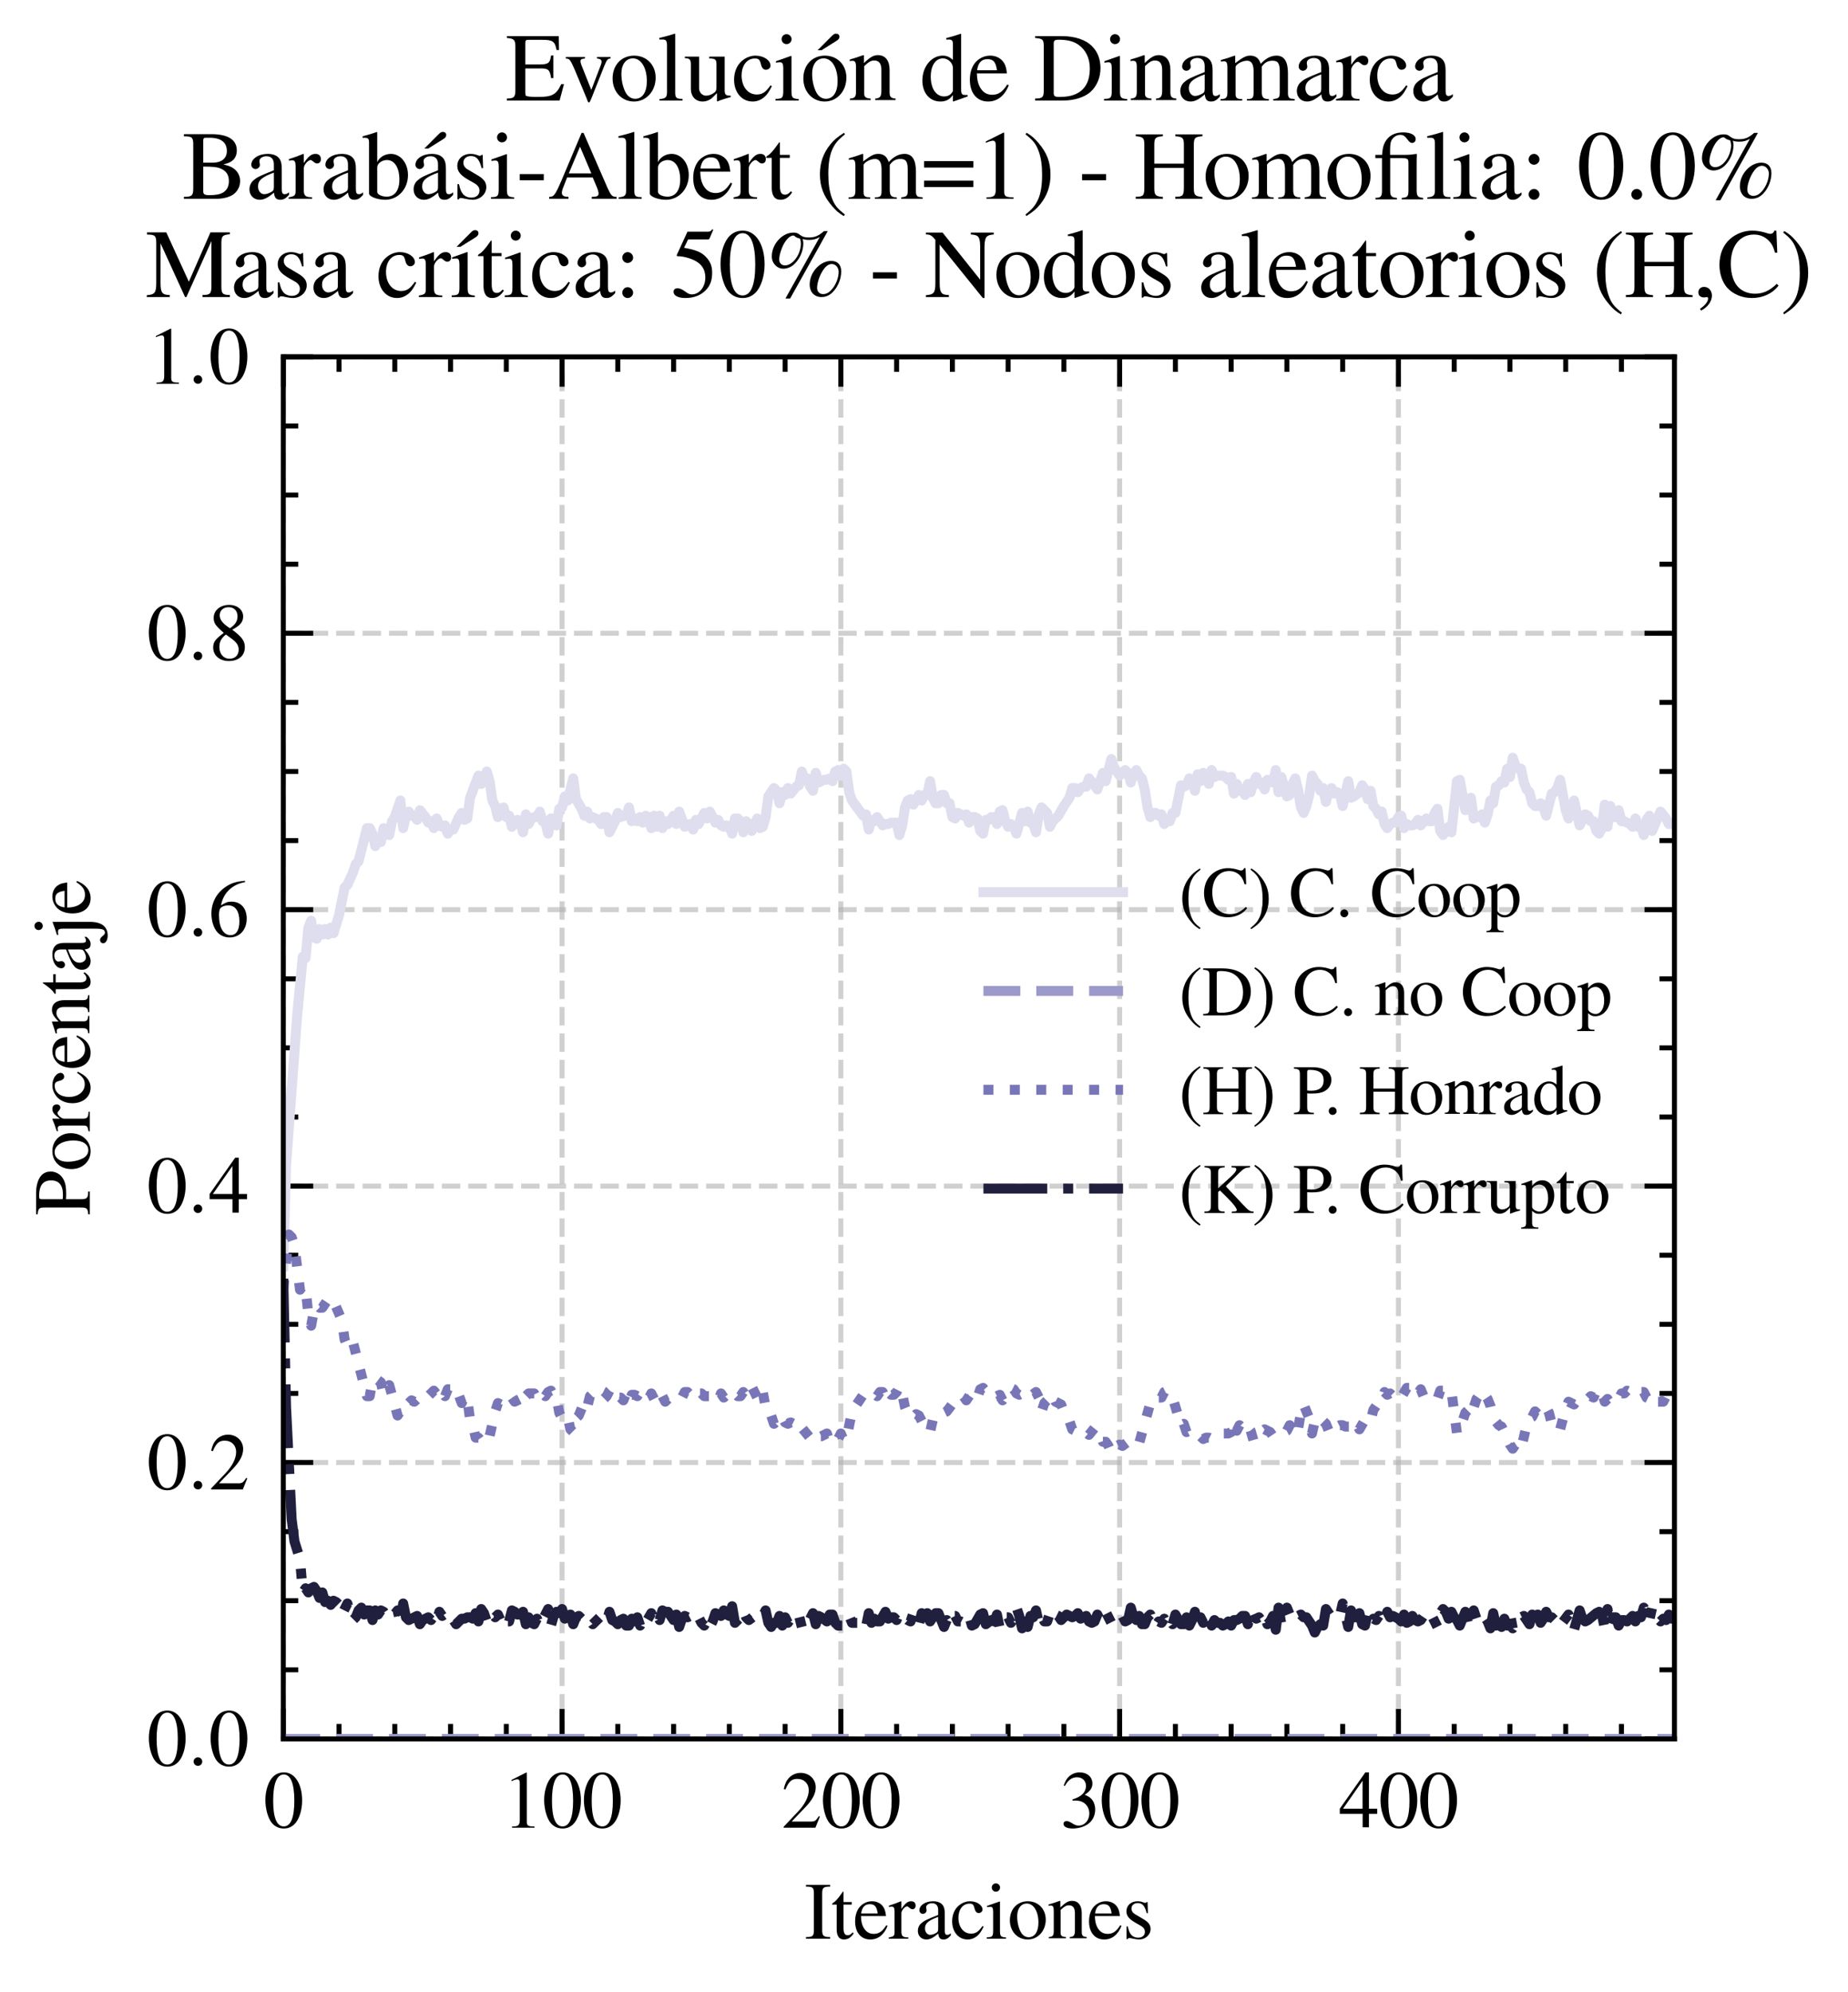<?xml version="1.0" encoding="utf-8" standalone="no"?>
<!DOCTYPE svg PUBLIC "-//W3C//DTD SVG 1.1//EN"
  "http://www.w3.org/Graphics/SVG/1.1/DTD/svg11.dtd">
<svg xmlns:xlink="http://www.w3.org/1999/xlink" width="185.313pt" height="199.746pt" viewBox="0 0 185.313 199.746" xmlns="http://www.w3.org/2000/svg" version="1.1">
 <defs>
  <style type="text/css">*{stroke-linejoin: round; stroke-linecap: butt}</style>
 </defs>
 <g id="figure_1">
  <g id="patch_1">
   <path d="M -0 199.746 
L 185.313 199.746 
L 185.313 0 
L -0 0 
z
" style="fill: #ffffff"/>
  </g>
  <g id="axes_1">
   <g id="patch_2">
    <path d="M 28.407 174.388 
L 167.907 174.388 
L 167.907 35.788 
L 28.407 35.788 
z
" style="fill: #ffffff"/>
   </g>
   <g id="matplotlib.axis_1">
    <g id="xtick_1">
     <g id="line2d_1">
      <path d="M 28.407 174.388 
L 28.407 35.788 
" clip-path="url(#pdbdf15459e)" style="fill: none; stroke-dasharray: 1.85,0.8; stroke-dashoffset: 0; stroke: #b0b0b0; stroke-opacity: 0.6; stroke-width: 0.5"/>
     </g>
     <g id="line2d_2">
      <defs>
       <path id="m6a3f1720d8" d="M 0 0 
L 0 -3 
" style="stroke: #000000; stroke-width: 0.5"/>
      </defs>
      <g>
       <use xlink:href="#m6a3f1720d8" x="28.407" y="174.388" style="stroke: #000000; stroke-width: 0.5"/>
      </g>
     </g>
     <g id="line2d_3">
      <defs>
       <path id="m7a0295a8c5" d="M 0 0 
L 0 3 
" style="stroke: #000000; stroke-width: 0.5"/>
      </defs>
      <g>
       <use xlink:href="#m7a0295a8c5" x="28.407" y="35.788" style="stroke: #000000; stroke-width: 0.5"/>
      </g>
     </g>
     <g id="text_1">
      <!-- $\mathdefault{0}$ -->
      <g transform="translate(26.414 183.292) scale(0.08 -0.08)">
       <defs>
        <path id="NimbusRomNo9L-Regu-30" d="M 1626 4352 
C 1274 4352 1005 4244 768 4020 
C 397 3661 154 2925 154 2176 
C 154 1479 365 730 666 372 
C 902 90 1229 -64 1600 -64 
C 1926 -64 2202 45 2432 269 
C 2803 621 3046 1364 3046 2138 
C 3046 3450 2464 4352 1626 4352 
z
M 1606 4186 
C 2144 4186 2432 3463 2432 2125 
C 2432 788 2150 103 1600 103 
C 1050 103 768 788 768 2119 
C 768 3476 1056 4186 1606 4186 
z
" transform="scale(0.016)"/>
       </defs>
       <use xlink:href="#NimbusRomNo9L-Regu-30" transform="scale(0.996)"/>
      </g>
     </g>
    </g>
    <g id="xtick_2">
     <g id="line2d_4">
      <path d="M 56.363 174.388 
L 56.363 35.788 
" clip-path="url(#pdbdf15459e)" style="fill: none; stroke-dasharray: 1.85,0.8; stroke-dashoffset: 0; stroke: #b0b0b0; stroke-opacity: 0.6; stroke-width: 0.5"/>
     </g>
     <g id="line2d_5">
      <g>
       <use xlink:href="#m6a3f1720d8" x="56.363" y="174.388" style="stroke: #000000; stroke-width: 0.5"/>
      </g>
     </g>
     <g id="line2d_6">
      <g>
       <use xlink:href="#m7a0295a8c5" x="56.363" y="35.788" style="stroke: #000000; stroke-width: 0.5"/>
      </g>
     </g>
     <g id="text_2">
      <!-- $\mathdefault{100}$ -->
      <g transform="translate(50.385 183.292) scale(0.08 -0.08)">
       <defs>
        <path id="NimbusRomNo9L-Regu-31" d="M 1862 4339 
L 710 3757 
L 710 3667 
C 787 3699 858 3725 883 3738 
C 998 3783 1107 3808 1171 3808 
C 1306 3808 1363 3711 1363 3505 
L 1363 592 
C 1363 379 1312 232 1210 173 
C 1114 116 1024 96 755 96 
L 755 0 
L 2522 0 
L 2522 96 
C 2016 96 1914 160 1914 470 
L 1914 4327 
L 1862 4339 
z
" transform="scale(0.016)"/>
       </defs>
       <use xlink:href="#NimbusRomNo9L-Regu-31" transform="scale(0.996)"/>
       <use xlink:href="#NimbusRomNo9L-Regu-30" transform="translate(49.813 0) scale(0.996)"/>
       <use xlink:href="#NimbusRomNo9L-Regu-30" transform="translate(99.626 0) scale(0.996)"/>
      </g>
     </g>
    </g>
    <g id="xtick_3">
     <g id="line2d_7">
      <path d="M 84.319 174.388 
L 84.319 35.788 
" clip-path="url(#pdbdf15459e)" style="fill: none; stroke-dasharray: 1.85,0.8; stroke-dashoffset: 0; stroke: #b0b0b0; stroke-opacity: 0.6; stroke-width: 0.5"/>
     </g>
     <g id="line2d_8">
      <g>
       <use xlink:href="#m6a3f1720d8" x="84.319" y="174.388" style="stroke: #000000; stroke-width: 0.5"/>
      </g>
     </g>
     <g id="line2d_9">
      <g>
       <use xlink:href="#m7a0295a8c5" x="84.319" y="35.788" style="stroke: #000000; stroke-width: 0.5"/>
      </g>
     </g>
     <g id="text_3">
      <!-- $\mathdefault{200}$ -->
      <g transform="translate(78.341 183.292) scale(0.08 -0.08)">
       <defs>
        <path id="NimbusRomNo9L-Regu-32" d="M 3040 875 
L 2957 907 
C 2720 544 2637 486 2349 486 
L 819 486 
L 1894 1609 
C 2464 2202 2714 2687 2714 3185 
C 2714 3823 2195 4313 1530 4313 
C 1178 4313 845 4173 608 3918 
C 403 3700 307 3496 198 3043 
L 333 3011 
C 589 3636 819 3840 1261 3840 
C 1798 3840 2163 3476 2163 2940 
C 2163 2443 1869 1850 1331 1282 
L 192 77 
L 192 0 
L 2688 0 
L 3040 875 
z
" transform="scale(0.016)"/>
       </defs>
       <use xlink:href="#NimbusRomNo9L-Regu-32" transform="scale(0.996)"/>
       <use xlink:href="#NimbusRomNo9L-Regu-30" transform="translate(49.813 0) scale(0.996)"/>
       <use xlink:href="#NimbusRomNo9L-Regu-30" transform="translate(99.626 0) scale(0.996)"/>
      </g>
     </g>
    </g>
    <g id="xtick_4">
     <g id="line2d_10">
      <path d="M 112.275 174.388 
L 112.275 35.788 
" clip-path="url(#pdbdf15459e)" style="fill: none; stroke-dasharray: 1.85,0.8; stroke-dashoffset: 0; stroke: #b0b0b0; stroke-opacity: 0.6; stroke-width: 0.5"/>
     </g>
     <g id="line2d_11">
      <g>
       <use xlink:href="#m6a3f1720d8" x="112.275" y="174.388" style="stroke: #000000; stroke-width: 0.5"/>
      </g>
     </g>
     <g id="line2d_12">
      <g>
       <use xlink:href="#m7a0295a8c5" x="112.275" y="35.788" style="stroke: #000000; stroke-width: 0.5"/>
      </g>
     </g>
     <g id="text_4">
      <!-- $\mathdefault{300}$ -->
      <g transform="translate(106.297 183.292) scale(0.08 -0.08)">
       <defs>
        <path id="NimbusRomNo9L-Regu-33" d="M 979 2138 
C 1357 2138 1504 2125 1658 2068 
C 2054 1927 2304 1562 2304 1120 
C 2304 583 1939 167 1466 167 
C 1293 167 1165 212 928 365 
C 736 480 627 525 518 525 
C 371 525 275 436 275 301 
C 275 77 550 -64 998 -64 
C 1491 -64 1997 103 2298 365 
C 2598 628 2765 999 2765 1428 
C 2765 1754 2662 2055 2477 2253 
C 2349 2394 2227 2471 1946 2592 
C 2387 2893 2547 3130 2547 3476 
C 2547 3994 2138 4352 1549 4352 
C 1229 4352 947 4244 717 4039 
C 525 3866 429 3699 288 3315 
L 384 3290 
C 646 3757 934 3968 1338 3968 
C 1754 3968 2042 3687 2042 3284 
C 2042 3053 1946 2823 1786 2663 
C 1594 2471 1414 2375 979 2221 
L 979 2138 
z
" transform="scale(0.016)"/>
       </defs>
       <use xlink:href="#NimbusRomNo9L-Regu-33" transform="scale(0.996)"/>
       <use xlink:href="#NimbusRomNo9L-Regu-30" transform="translate(49.813 0) scale(0.996)"/>
       <use xlink:href="#NimbusRomNo9L-Regu-30" transform="translate(99.626 0) scale(0.996)"/>
      </g>
     </g>
    </g>
    <g id="xtick_5">
     <g id="line2d_13">
      <path d="M 140.231 174.388 
L 140.231 35.788 
" clip-path="url(#pdbdf15459e)" style="fill: none; stroke-dasharray: 1.85,0.8; stroke-dashoffset: 0; stroke: #b0b0b0; stroke-opacity: 0.6; stroke-width: 0.5"/>
     </g>
     <g id="line2d_14">
      <g>
       <use xlink:href="#m6a3f1720d8" x="140.231" y="174.388" style="stroke: #000000; stroke-width: 0.5"/>
      </g>
     </g>
     <g id="line2d_15">
      <g>
       <use xlink:href="#m7a0295a8c5" x="140.231" y="35.788" style="stroke: #000000; stroke-width: 0.5"/>
      </g>
     </g>
     <g id="text_5">
      <!-- $\mathdefault{400}$ -->
      <g transform="translate(134.253 183.292) scale(0.08 -0.08)">
       <defs>
        <path id="NimbusRomNo9L-Regu-34" d="M 3021 1497 
L 2368 1497 
L 2368 4352 
L 2086 4352 
L 77 1497 
L 77 1088 
L 1875 1088 
L 1875 32 
L 2368 32 
L 2368 1088 
L 3021 1088 
L 3021 1497 
z
M 1869 1497 
L 333 1497 
L 1869 3698 
L 1869 1497 
z
" transform="scale(0.016)"/>
       </defs>
       <use xlink:href="#NimbusRomNo9L-Regu-34" transform="scale(0.996)"/>
       <use xlink:href="#NimbusRomNo9L-Regu-30" transform="translate(49.813 0) scale(0.996)"/>
       <use xlink:href="#NimbusRomNo9L-Regu-30" transform="translate(99.626 0) scale(0.996)"/>
      </g>
     </g>
    </g>
    <g id="xtick_6">
     <g id="line2d_16">
      <defs>
       <path id="me0904b5f55" d="M 0 0 
L 0 -1.5 
" style="stroke: #000000; stroke-width: 0.5"/>
      </defs>
      <g>
       <use xlink:href="#me0904b5f55" x="33.998" y="174.388" style="stroke: #000000; stroke-width: 0.5"/>
      </g>
     </g>
     <g id="line2d_17">
      <defs>
       <path id="mf8591c3cc4" d="M 0 0 
L 0 1.5 
" style="stroke: #000000; stroke-width: 0.5"/>
      </defs>
      <g>
       <use xlink:href="#mf8591c3cc4" x="33.998" y="35.788" style="stroke: #000000; stroke-width: 0.5"/>
      </g>
     </g>
    </g>
    <g id="xtick_7">
     <g id="line2d_18">
      <g>
       <use xlink:href="#me0904b5f55" x="39.589" y="174.388" style="stroke: #000000; stroke-width: 0.5"/>
      </g>
     </g>
     <g id="line2d_19">
      <g>
       <use xlink:href="#mf8591c3cc4" x="39.589" y="35.788" style="stroke: #000000; stroke-width: 0.5"/>
      </g>
     </g>
    </g>
    <g id="xtick_8">
     <g id="line2d_20">
      <g>
       <use xlink:href="#me0904b5f55" x="45.18" y="174.388" style="stroke: #000000; stroke-width: 0.5"/>
      </g>
     </g>
     <g id="line2d_21">
      <g>
       <use xlink:href="#mf8591c3cc4" x="45.18" y="35.788" style="stroke: #000000; stroke-width: 0.5"/>
      </g>
     </g>
    </g>
    <g id="xtick_9">
     <g id="line2d_22">
      <g>
       <use xlink:href="#me0904b5f55" x="50.772" y="174.388" style="stroke: #000000; stroke-width: 0.5"/>
      </g>
     </g>
     <g id="line2d_23">
      <g>
       <use xlink:href="#mf8591c3cc4" x="50.772" y="35.788" style="stroke: #000000; stroke-width: 0.5"/>
      </g>
     </g>
    </g>
    <g id="xtick_10">
     <g id="line2d_24">
      <g>
       <use xlink:href="#me0904b5f55" x="61.954" y="174.388" style="stroke: #000000; stroke-width: 0.5"/>
      </g>
     </g>
     <g id="line2d_25">
      <g>
       <use xlink:href="#mf8591c3cc4" x="61.954" y="35.788" style="stroke: #000000; stroke-width: 0.5"/>
      </g>
     </g>
    </g>
    <g id="xtick_11">
     <g id="line2d_26">
      <g>
       <use xlink:href="#me0904b5f55" x="67.545" y="174.388" style="stroke: #000000; stroke-width: 0.5"/>
      </g>
     </g>
     <g id="line2d_27">
      <g>
       <use xlink:href="#mf8591c3cc4" x="67.545" y="35.788" style="stroke: #000000; stroke-width: 0.5"/>
      </g>
     </g>
    </g>
    <g id="xtick_12">
     <g id="line2d_28">
      <g>
       <use xlink:href="#me0904b5f55" x="73.136" y="174.388" style="stroke: #000000; stroke-width: 0.5"/>
      </g>
     </g>
     <g id="line2d_29">
      <g>
       <use xlink:href="#mf8591c3cc4" x="73.136" y="35.788" style="stroke: #000000; stroke-width: 0.5"/>
      </g>
     </g>
    </g>
    <g id="xtick_13">
     <g id="line2d_30">
      <g>
       <use xlink:href="#me0904b5f55" x="78.728" y="174.388" style="stroke: #000000; stroke-width: 0.5"/>
      </g>
     </g>
     <g id="line2d_31">
      <g>
       <use xlink:href="#mf8591c3cc4" x="78.728" y="35.788" style="stroke: #000000; stroke-width: 0.5"/>
      </g>
     </g>
    </g>
    <g id="xtick_14">
     <g id="line2d_32">
      <g>
       <use xlink:href="#me0904b5f55" x="89.91" y="174.388" style="stroke: #000000; stroke-width: 0.5"/>
      </g>
     </g>
     <g id="line2d_33">
      <g>
       <use xlink:href="#mf8591c3cc4" x="89.91" y="35.788" style="stroke: #000000; stroke-width: 0.5"/>
      </g>
     </g>
    </g>
    <g id="xtick_15">
     <g id="line2d_34">
      <g>
       <use xlink:href="#me0904b5f55" x="95.501" y="174.388" style="stroke: #000000; stroke-width: 0.5"/>
      </g>
     </g>
     <g id="line2d_35">
      <g>
       <use xlink:href="#mf8591c3cc4" x="95.501" y="35.788" style="stroke: #000000; stroke-width: 0.5"/>
      </g>
     </g>
    </g>
    <g id="xtick_16">
     <g id="line2d_36">
      <g>
       <use xlink:href="#me0904b5f55" x="101.092" y="174.388" style="stroke: #000000; stroke-width: 0.5"/>
      </g>
     </g>
     <g id="line2d_37">
      <g>
       <use xlink:href="#mf8591c3cc4" x="101.092" y="35.788" style="stroke: #000000; stroke-width: 0.5"/>
      </g>
     </g>
    </g>
    <g id="xtick_17">
     <g id="line2d_38">
      <g>
       <use xlink:href="#me0904b5f55" x="106.683" y="174.388" style="stroke: #000000; stroke-width: 0.5"/>
      </g>
     </g>
     <g id="line2d_39">
      <g>
       <use xlink:href="#mf8591c3cc4" x="106.683" y="35.788" style="stroke: #000000; stroke-width: 0.5"/>
      </g>
     </g>
    </g>
    <g id="xtick_18">
     <g id="line2d_40">
      <g>
       <use xlink:href="#me0904b5f55" x="117.866" y="174.388" style="stroke: #000000; stroke-width: 0.5"/>
      </g>
     </g>
     <g id="line2d_41">
      <g>
       <use xlink:href="#mf8591c3cc4" x="117.866" y="35.788" style="stroke: #000000; stroke-width: 0.5"/>
      </g>
     </g>
    </g>
    <g id="xtick_19">
     <g id="line2d_42">
      <g>
       <use xlink:href="#me0904b5f55" x="123.457" y="174.388" style="stroke: #000000; stroke-width: 0.5"/>
      </g>
     </g>
     <g id="line2d_43">
      <g>
       <use xlink:href="#mf8591c3cc4" x="123.457" y="35.788" style="stroke: #000000; stroke-width: 0.5"/>
      </g>
     </g>
    </g>
    <g id="xtick_20">
     <g id="line2d_44">
      <g>
       <use xlink:href="#me0904b5f55" x="129.048" y="174.388" style="stroke: #000000; stroke-width: 0.5"/>
      </g>
     </g>
     <g id="line2d_45">
      <g>
       <use xlink:href="#mf8591c3cc4" x="129.048" y="35.788" style="stroke: #000000; stroke-width: 0.5"/>
      </g>
     </g>
    </g>
    <g id="xtick_21">
     <g id="line2d_46">
      <g>
       <use xlink:href="#me0904b5f55" x="134.639" y="174.388" style="stroke: #000000; stroke-width: 0.5"/>
      </g>
     </g>
     <g id="line2d_47">
      <g>
       <use xlink:href="#mf8591c3cc4" x="134.639" y="35.788" style="stroke: #000000; stroke-width: 0.5"/>
      </g>
     </g>
    </g>
    <g id="xtick_22">
     <g id="line2d_48">
      <g>
       <use xlink:href="#me0904b5f55" x="145.822" y="174.388" style="stroke: #000000; stroke-width: 0.5"/>
      </g>
     </g>
     <g id="line2d_49">
      <g>
       <use xlink:href="#mf8591c3cc4" x="145.822" y="35.788" style="stroke: #000000; stroke-width: 0.5"/>
      </g>
     </g>
    </g>
    <g id="xtick_23">
     <g id="line2d_50">
      <g>
       <use xlink:href="#me0904b5f55" x="151.413" y="174.388" style="stroke: #000000; stroke-width: 0.5"/>
      </g>
     </g>
     <g id="line2d_51">
      <g>
       <use xlink:href="#mf8591c3cc4" x="151.413" y="35.788" style="stroke: #000000; stroke-width: 0.5"/>
      </g>
     </g>
    </g>
    <g id="xtick_24">
     <g id="line2d_52">
      <g>
       <use xlink:href="#me0904b5f55" x="157.004" y="174.388" style="stroke: #000000; stroke-width: 0.5"/>
      </g>
     </g>
     <g id="line2d_53">
      <g>
       <use xlink:href="#mf8591c3cc4" x="157.004" y="35.788" style="stroke: #000000; stroke-width: 0.5"/>
      </g>
     </g>
    </g>
    <g id="xtick_25">
     <g id="line2d_54">
      <g>
       <use xlink:href="#me0904b5f55" x="162.595" y="174.388" style="stroke: #000000; stroke-width: 0.5"/>
      </g>
     </g>
     <g id="line2d_55">
      <g>
       <use xlink:href="#mf8591c3cc4" x="162.595" y="35.788" style="stroke: #000000; stroke-width: 0.5"/>
      </g>
     </g>
    </g>
    <g id="text_6">
     <!-- Iteraciones -->
     <g transform="translate(80.675 194.421) scale(0.08 -0.08)">
      <defs>
       <path id="NimbusRomNo9L-Regu-49" d="M 736 689 
C 736 206 653 128 115 128 
L 115 0 
L 2016 0 
L 2016 128 
C 1491 128 1389 217 1389 688 
L 1389 3542 
C 1389 4012 1478 4096 2016 4096 
L 2016 4231 
L 115 4231 
L 115 4096 
C 659 4096 736 4026 736 3548 
L 736 689 
z
" transform="scale(0.016)"/>
       <path id="NimbusRomNo9L-Regu-74" d="M 1632 2880 
L 986 2880 
L 986 3622 
C 986 3686 979 3706 941 3706 
C 896 3648 858 3590 813 3526 
C 570 3174 294 2867 192 2841 
C 122 2794 83 2748 83 2715 
C 83 2695 90 2682 109 2682 
L 448 2682 
L 448 751 
C 448 212 640 -64 1018 -64 
C 1331 -64 1574 90 1786 423 
L 1702 493 
C 1568 333 1459 269 1318 269 
C 1082 269 986 443 986 847 
L 986 2682 
L 1632 2682 
L 1632 2880 
z
" transform="scale(0.016)"/>
       <path id="NimbusRomNo9L-Regu-65" d="M 2611 1053 
C 2304 564 2029 378 1619 378 
C 1254 378 979 564 794 930 
C 678 1174 634 1386 621 1779 
L 2592 1779 
C 2541 2193 2477 2377 2317 2581 
C 2125 2811 1830 2944 1498 2944 
C 1178 2944 877 2829 634 2611 
C 333 2349 160 1894 160 1370 
C 160 486 621 -64 1357 -64 
C 1965 -64 2445 315 2714 1008 
L 2611 1053 
z
M 634 1984 
C 704 2479 922 2714 1312 2714 
C 1702 2714 1856 2535 1939 1984 
L 634 1984 
z
" transform="scale(0.016)"/>
       <path id="NimbusRomNo9L-Regu-72" d="M 45 2496 
C 134 2515 192 2522 269 2522 
C 429 2522 486 2419 486 2138 
L 486 538 
C 486 218 442 173 32 96 
L 32 0 
L 1568 0 
L 1568 102 
C 1133 102 1024 199 1024 565 
L 1024 2013 
C 1024 2219 1299 2541 1472 2541 
C 1510 2541 1568 2509 1638 2445 
C 1741 2355 1811 2317 1894 2317 
C 2048 2317 2144 2426 2144 2605 
C 2144 2816 2010 2944 1792 2944 
C 1523 2944 1338 2797 1024 2343 
L 1024 2931 
L 992 2944 
C 653 2803 422 2721 45 2599 
L 45 2496 
z
" transform="scale(0.016)"/>
       <path id="NimbusRomNo9L-Regu-61" d="M 2829 423 
C 2720 333 2643 301 2547 301 
C 2400 301 2355 390 2355 672 
L 2355 1920 
C 2355 2253 2323 2438 2227 2592 
C 2086 2822 1811 2944 1434 2944 
C 832 2944 358 2630 358 2227 
C 358 2080 486 1952 634 1952 
C 787 1952 922 2080 922 2221 
C 922 2246 915 2278 909 2323 
C 896 2381 890 2432 890 2477 
C 890 2650 1094 2790 1350 2790 
C 1664 2790 1837 2605 1837 2259 
L 1837 1869 
C 851 1472 742 1421 467 1178 
C 326 1050 237 832 237 621 
C 237 218 518 -64 909 -64 
C 1190 -64 1453 70 1843 403 
C 1875 70 1990 -64 2253 -64 
C 2470 -64 2605 13 2829 256 
L 2829 423 
z
M 1837 783 
C 1837 584 1805 526 1670 449 
C 1517 359 1338 301 1203 301 
C 979 301 800 520 800 796 
L 800 822 
C 800 1201 1062 1433 1837 1715 
L 1837 783 
z
" transform="scale(0.016)"/>
       <path id="NimbusRomNo9L-Regu-63" d="M 2547 998 
C 2240 550 2010 397 1645 397 
C 1062 397 653 909 653 1645 
C 653 2304 1005 2758 1523 2758 
C 1754 2758 1837 2688 1901 2451 
L 1939 2310 
C 1990 2131 2106 2016 2240 2016 
C 2406 2016 2547 2138 2547 2285 
C 2547 2643 2099 2944 1562 2944 
C 1248 2944 922 2816 659 2586 
C 339 2304 160 1869 160 1363 
C 160 531 666 -64 1376 -64 
C 1664 -64 1920 38 2150 237 
C 2323 390 2445 563 2637 941 
L 2547 998 
z
" transform="scale(0.016)"/>
       <path id="NimbusRomNo9L-Regu-69" d="M 1120 2929 
L 128 2579 
L 128 2484 
L 179 2490 
C 256 2502 339 2509 397 2509 
C 550 2509 608 2406 608 2125 
L 608 640 
C 608 179 544 109 102 109 
L 102 0 
L 1619 0 
L 1619 96 
C 1197 128 1146 191 1146 650 
L 1146 2910 
L 1120 2929 
z
M 819 4352 
C 646 4352 499 4205 499 4026 
C 499 3847 640 3699 819 3699 
C 1005 3699 1152 3840 1152 4026 
C 1152 4205 1005 4352 819 4352 
z
" transform="scale(0.016)"/>
       <path id="NimbusRomNo9L-Regu-6f" d="M 1600 2944 
C 768 2944 186 2330 186 1446 
C 186 582 781 -64 1587 -64 
C 2394 -64 3008 614 3008 1498 
C 3008 2336 2419 2944 1600 2944 
z
M 1517 2765 
C 2054 2765 2432 2150 2432 1274 
C 2432 550 2144 115 1664 115 
C 1414 115 1178 269 1043 525 
C 864 858 762 1306 762 1760 
C 762 2368 1062 2765 1517 2765 
z
" transform="scale(0.016)"/>
       <path id="NimbusRomNo9L-Regu-6e" d="M 102 2579 
C 141 2598 205 2605 275 2605 
C 454 2605 512 2509 512 2195 
L 512 608 
C 512 243 442 154 115 128 
L 115 32 
L 1472 32 
L 1472 128 
C 1146 154 1050 230 1050 461 
L 1050 2259 
C 1357 2547 1498 2624 1709 2624 
C 2022 2624 2176 2426 2176 2003 
L 2176 666 
C 2176 262 2093 154 1773 128 
L 1773 32 
L 3104 32 
L 3104 128 
C 2790 160 2714 237 2714 550 
L 2714 2016 
C 2714 2618 2432 2976 1958 2976 
C 1664 2976 1466 2867 1030 2458 
L 1030 2963 
L 986 2976 
C 672 2861 454 2790 102 2688 
L 102 2579 
z
" transform="scale(0.016)"/>
       <path id="NimbusRomNo9L-Regu-73" d="M 2016 2010 
L 1990 2880 
L 1920 2880 
L 1907 2867 
C 1850 2822 1843 2816 1818 2816 
C 1779 2816 1715 2829 1645 2861 
C 1504 2915 1363 2944 1197 2944 
C 691 2944 326 2616 326 2154 
C 326 1796 531 1539 1075 1231 
L 1446 1020 
C 1670 892 1779 737 1779 539 
C 1779 256 1574 77 1248 77 
C 1030 77 832 159 710 298 
C 576 455 518 600 435 960 
L 333 960 
L 333 -39 
L 416 -39 
C 461 33 486 48 563 48 
C 621 48 710 35 858 -2 
C 1037 -39 1210 -64 1325 -64 
C 1818 -64 2227 308 2227 757 
C 2227 1077 2074 1289 1690 1520 
L 998 1930 
C 819 2033 723 2194 723 2367 
C 723 2624 922 2803 1216 2803 
C 1581 2803 1773 2583 1920 2010 
L 2016 2010 
z
" transform="scale(0.016)"/>
      </defs>
      <use xlink:href="#NimbusRomNo9L-Regu-49" transform="scale(0.996)"/>
      <use xlink:href="#NimbusRomNo9L-Regu-74" transform="translate(33.175 0) scale(0.996)"/>
      <use xlink:href="#NimbusRomNo9L-Regu-65" transform="translate(60.87 0) scale(0.996)"/>
      <use xlink:href="#NimbusRomNo9L-Regu-72" transform="translate(105.104 0) scale(0.996)"/>
      <use xlink:href="#NimbusRomNo9L-Regu-61" transform="translate(138.279 0) scale(0.996)"/>
      <use xlink:href="#NimbusRomNo9L-Regu-63" transform="translate(182.513 0) scale(0.996)"/>
      <use xlink:href="#NimbusRomNo9L-Regu-69" transform="translate(226.746 0) scale(0.996)"/>
      <use xlink:href="#NimbusRomNo9L-Regu-6f" transform="translate(254.442 0) scale(0.996)"/>
      <use xlink:href="#NimbusRomNo9L-Regu-6e" transform="translate(304.255 0) scale(0.996)"/>
      <use xlink:href="#NimbusRomNo9L-Regu-65" transform="translate(354.068 0) scale(0.996)"/>
      <use xlink:href="#NimbusRomNo9L-Regu-73" transform="translate(398.301 0) scale(0.996)"/>
     </g>
    </g>
   </g>
   <g id="matplotlib.axis_2">
    <g id="ytick_1">
     <g id="line2d_56">
      <path d="M 28.407 174.388 
L 167.907 174.388 
" clip-path="url(#pdbdf15459e)" style="fill: none; stroke-dasharray: 1.85,0.8; stroke-dashoffset: 0; stroke: #b0b0b0; stroke-opacity: 0.6; stroke-width: 0.5"/>
     </g>
     <g id="line2d_57">
      <defs>
       <path id="mf2d4061951" d="M 0 0 
L 3 0 
" style="stroke: #000000; stroke-width: 0.5"/>
      </defs>
      <g>
       <use xlink:href="#mf2d4061951" x="28.407" y="174.388" style="stroke: #000000; stroke-width: 0.5"/>
      </g>
     </g>
     <g id="line2d_58">
      <defs>
       <path id="m673e26898c" d="M 0 0 
L -3 0 
" style="stroke: #000000; stroke-width: 0.5"/>
      </defs>
      <g>
       <use xlink:href="#m673e26898c" x="167.907" y="174.388" style="stroke: #000000; stroke-width: 0.5"/>
      </g>
     </g>
     <g id="text_7">
      <!-- $\mathdefault{0.0}$ -->
      <g transform="translate(14.729 177.09) scale(0.08 -0.08)">
       <defs>
        <path id="CMMI10-3a" d="M 1229 338 
C 1229 522 1075 675 890 675 
C 704 675 550 522 550 338 
C 550 153 704 0 890 0 
C 1075 0 1229 153 1229 338 
z
" transform="scale(0.016)"/>
       </defs>
       <use xlink:href="#NimbusRomNo9L-Regu-30" transform="scale(0.996)"/>
       <use xlink:href="#CMMI10-3a" transform="translate(49.813 0) scale(0.996)"/>
       <use xlink:href="#NimbusRomNo9L-Regu-30" transform="translate(77.409 0) scale(0.996)"/>
      </g>
     </g>
    </g>
    <g id="ytick_2">
     <g id="line2d_59">
      <path d="M 28.407 146.668 
L 167.907 146.668 
" clip-path="url(#pdbdf15459e)" style="fill: none; stroke-dasharray: 1.85,0.8; stroke-dashoffset: 0; stroke: #b0b0b0; stroke-opacity: 0.6; stroke-width: 0.5"/>
     </g>
     <g id="line2d_60">
      <g>
       <use xlink:href="#mf2d4061951" x="28.407" y="146.668" style="stroke: #000000; stroke-width: 0.5"/>
      </g>
     </g>
     <g id="line2d_61">
      <g>
       <use xlink:href="#m673e26898c" x="167.907" y="146.668" style="stroke: #000000; stroke-width: 0.5"/>
      </g>
     </g>
     <g id="text_8">
      <!-- $\mathdefault{0.2}$ -->
      <g transform="translate(14.729 149.37) scale(0.08 -0.08)">
       <use xlink:href="#NimbusRomNo9L-Regu-30" transform="scale(0.996)"/>
       <use xlink:href="#CMMI10-3a" transform="translate(49.813 0) scale(0.996)"/>
       <use xlink:href="#NimbusRomNo9L-Regu-32" transform="translate(77.409 0) scale(0.996)"/>
      </g>
     </g>
    </g>
    <g id="ytick_3">
     <g id="line2d_62">
      <path d="M 28.407 118.948 
L 167.907 118.948 
" clip-path="url(#pdbdf15459e)" style="fill: none; stroke-dasharray: 1.85,0.8; stroke-dashoffset: 0; stroke: #b0b0b0; stroke-opacity: 0.6; stroke-width: 0.5"/>
     </g>
     <g id="line2d_63">
      <g>
       <use xlink:href="#mf2d4061951" x="28.407" y="118.948" style="stroke: #000000; stroke-width: 0.5"/>
      </g>
     </g>
     <g id="line2d_64">
      <g>
       <use xlink:href="#m673e26898c" x="167.907" y="118.948" style="stroke: #000000; stroke-width: 0.5"/>
      </g>
     </g>
     <g id="text_9">
      <!-- $\mathdefault{0.4}$ -->
      <g transform="translate(14.729 121.65) scale(0.08 -0.08)">
       <use xlink:href="#NimbusRomNo9L-Regu-30" transform="scale(0.996)"/>
       <use xlink:href="#CMMI10-3a" transform="translate(49.813 0) scale(0.996)"/>
       <use xlink:href="#NimbusRomNo9L-Regu-34" transform="translate(77.409 0) scale(0.996)"/>
      </g>
     </g>
    </g>
    <g id="ytick_4">
     <g id="line2d_65">
      <path d="M 28.407 91.228 
L 167.907 91.228 
" clip-path="url(#pdbdf15459e)" style="fill: none; stroke-dasharray: 1.85,0.8; stroke-dashoffset: 0; stroke: #b0b0b0; stroke-opacity: 0.6; stroke-width: 0.5"/>
     </g>
     <g id="line2d_66">
      <g>
       <use xlink:href="#mf2d4061951" x="28.407" y="91.228" style="stroke: #000000; stroke-width: 0.5"/>
      </g>
     </g>
     <g id="line2d_67">
      <g>
       <use xlink:href="#m673e26898c" x="167.907" y="91.228" style="stroke: #000000; stroke-width: 0.5"/>
      </g>
     </g>
     <g id="text_10">
      <!-- $\mathdefault{0.6}$ -->
      <g transform="translate(14.729 93.93) scale(0.08 -0.08)">
       <defs>
        <path id="NimbusRomNo9L-Regu-36" d="M 2854 4391 
C 2125 4327 1754 4205 1286 3879 
C 595 3386 218 2656 218 1802 
C 218 1248 390 688 666 370 
C 909 89 1254 -64 1651 -64 
C 2445 -64 2995 541 2995 1421 
C 2995 2236 2528 2752 1792 2752 
C 1510 2752 1376 2707 973 2464 
C 1146 3431 1862 4122 2867 4288 
L 2854 4391 
z
M 1549 2458 
C 2099 2458 2419 2000 2419 1204 
C 2419 504 2170 116 1722 116 
C 1158 116 813 714 813 1700 
C 813 2025 864 2203 992 2299 
C 1126 2400 1325 2458 1549 2458 
z
" transform="scale(0.016)"/>
       </defs>
       <use xlink:href="#NimbusRomNo9L-Regu-30" transform="scale(0.996)"/>
       <use xlink:href="#CMMI10-3a" transform="translate(49.813 0) scale(0.996)"/>
       <use xlink:href="#NimbusRomNo9L-Regu-36" transform="translate(77.409 0) scale(0.996)"/>
      </g>
     </g>
    </g>
    <g id="ytick_5">
     <g id="line2d_68">
      <path d="M 28.407 63.508 
L 167.907 63.508 
" clip-path="url(#pdbdf15459e)" style="fill: none; stroke-dasharray: 1.85,0.8; stroke-dashoffset: 0; stroke: #b0b0b0; stroke-opacity: 0.6; stroke-width: 0.5"/>
     </g>
     <g id="line2d_69">
      <g>
       <use xlink:href="#mf2d4061951" x="28.407" y="63.508" style="stroke: #000000; stroke-width: 0.5"/>
      </g>
     </g>
     <g id="line2d_70">
      <g>
       <use xlink:href="#m673e26898c" x="167.907" y="63.508" style="stroke: #000000; stroke-width: 0.5"/>
      </g>
     </g>
     <g id="text_11">
      <!-- $\mathdefault{0.8}$ -->
      <g transform="translate(14.729 66.21) scale(0.08 -0.08)">
       <defs>
        <path id="NimbusRomNo9L-Regu-38" d="M 1856 2400 
C 2490 2740 2714 3008 2714 3444 
C 2714 3968 2253 4352 1613 4352 
C 915 4352 397 3924 397 3341 
C 397 2925 518 2740 1190 2151 
C 499 1626 358 1428 358 992 
C 358 372 864 -64 1587 -64 
C 2355 -64 2848 359 2848 1018 
C 2848 1511 2630 1824 1856 2400 
z
M 1741 1741 
C 2208 1408 2362 1178 2362 820 
C 2362 404 2074 116 1658 116 
C 1171 116 845 487 845 1044 
C 845 1453 986 1722 1357 2023 
L 1741 1741 
z
M 1670 2516 
C 1101 2887 870 3181 870 3540 
C 870 3911 1158 4173 1562 4173 
C 1997 4173 2272 3892 2272 3450 
C 2272 3085 2093 2797 1728 2554 
C 1696 2535 1696 2535 1670 2516 
z
" transform="scale(0.016)"/>
       </defs>
       <use xlink:href="#NimbusRomNo9L-Regu-30" transform="scale(0.996)"/>
       <use xlink:href="#CMMI10-3a" transform="translate(49.813 0) scale(0.996)"/>
       <use xlink:href="#NimbusRomNo9L-Regu-38" transform="translate(77.409 0) scale(0.996)"/>
      </g>
     </g>
    </g>
    <g id="ytick_6">
     <g id="line2d_71">
      <path d="M 28.407 35.788 
L 167.907 35.788 
" clip-path="url(#pdbdf15459e)" style="fill: none; stroke-dasharray: 1.85,0.8; stroke-dashoffset: 0; stroke: #b0b0b0; stroke-opacity: 0.6; stroke-width: 0.5"/>
     </g>
     <g id="line2d_72">
      <g>
       <use xlink:href="#mf2d4061951" x="28.407" y="35.788" style="stroke: #000000; stroke-width: 0.5"/>
      </g>
     </g>
     <g id="line2d_73">
      <g>
       <use xlink:href="#m673e26898c" x="167.907" y="35.788" style="stroke: #000000; stroke-width: 0.5"/>
      </g>
     </g>
     <g id="text_12">
      <!-- $\mathdefault{1.0}$ -->
      <g transform="translate(14.729 38.49) scale(0.08 -0.08)">
       <use xlink:href="#NimbusRomNo9L-Regu-31" transform="scale(0.996)"/>
       <use xlink:href="#CMMI10-3a" transform="translate(49.813 0) scale(0.996)"/>
       <use xlink:href="#NimbusRomNo9L-Regu-30" transform="translate(77.409 0) scale(0.996)"/>
      </g>
     </g>
    </g>
    <g id="ytick_7">
     <g id="line2d_74">
      <defs>
       <path id="mf810ea5372" d="M 0 0 
L 1.5 0 
" style="stroke: #000000; stroke-width: 0.5"/>
      </defs>
      <g>
       <use xlink:href="#mf810ea5372" x="28.407" y="167.458" style="stroke: #000000; stroke-width: 0.5"/>
      </g>
     </g>
     <g id="line2d_75">
      <defs>
       <path id="mafe4689393" d="M 0 0 
L -1.5 0 
" style="stroke: #000000; stroke-width: 0.5"/>
      </defs>
      <g>
       <use xlink:href="#mafe4689393" x="167.907" y="167.458" style="stroke: #000000; stroke-width: 0.5"/>
      </g>
     </g>
    </g>
    <g id="ytick_8">
     <g id="line2d_76">
      <g>
       <use xlink:href="#mf810ea5372" x="28.407" y="160.528" style="stroke: #000000; stroke-width: 0.5"/>
      </g>
     </g>
     <g id="line2d_77">
      <g>
       <use xlink:href="#mafe4689393" x="167.907" y="160.528" style="stroke: #000000; stroke-width: 0.5"/>
      </g>
     </g>
    </g>
    <g id="ytick_9">
     <g id="line2d_78">
      <g>
       <use xlink:href="#mf810ea5372" x="28.407" y="153.598" style="stroke: #000000; stroke-width: 0.5"/>
      </g>
     </g>
     <g id="line2d_79">
      <g>
       <use xlink:href="#mafe4689393" x="167.907" y="153.598" style="stroke: #000000; stroke-width: 0.5"/>
      </g>
     </g>
    </g>
    <g id="ytick_10">
     <g id="line2d_80">
      <g>
       <use xlink:href="#mf810ea5372" x="28.407" y="139.738" style="stroke: #000000; stroke-width: 0.5"/>
      </g>
     </g>
     <g id="line2d_81">
      <g>
       <use xlink:href="#mafe4689393" x="167.907" y="139.738" style="stroke: #000000; stroke-width: 0.5"/>
      </g>
     </g>
    </g>
    <g id="ytick_11">
     <g id="line2d_82">
      <g>
       <use xlink:href="#mf810ea5372" x="28.407" y="132.808" style="stroke: #000000; stroke-width: 0.5"/>
      </g>
     </g>
     <g id="line2d_83">
      <g>
       <use xlink:href="#mafe4689393" x="167.907" y="132.808" style="stroke: #000000; stroke-width: 0.5"/>
      </g>
     </g>
    </g>
    <g id="ytick_12">
     <g id="line2d_84">
      <g>
       <use xlink:href="#mf810ea5372" x="28.407" y="125.878" style="stroke: #000000; stroke-width: 0.5"/>
      </g>
     </g>
     <g id="line2d_85">
      <g>
       <use xlink:href="#mafe4689393" x="167.907" y="125.878" style="stroke: #000000; stroke-width: 0.5"/>
      </g>
     </g>
    </g>
    <g id="ytick_13">
     <g id="line2d_86">
      <g>
       <use xlink:href="#mf810ea5372" x="28.407" y="112.018" style="stroke: #000000; stroke-width: 0.5"/>
      </g>
     </g>
     <g id="line2d_87">
      <g>
       <use xlink:href="#mafe4689393" x="167.907" y="112.018" style="stroke: #000000; stroke-width: 0.5"/>
      </g>
     </g>
    </g>
    <g id="ytick_14">
     <g id="line2d_88">
      <g>
       <use xlink:href="#mf810ea5372" x="28.407" y="105.088" style="stroke: #000000; stroke-width: 0.5"/>
      </g>
     </g>
     <g id="line2d_89">
      <g>
       <use xlink:href="#mafe4689393" x="167.907" y="105.088" style="stroke: #000000; stroke-width: 0.5"/>
      </g>
     </g>
    </g>
    <g id="ytick_15">
     <g id="line2d_90">
      <g>
       <use xlink:href="#mf810ea5372" x="28.407" y="98.158" style="stroke: #000000; stroke-width: 0.5"/>
      </g>
     </g>
     <g id="line2d_91">
      <g>
       <use xlink:href="#mafe4689393" x="167.907" y="98.158" style="stroke: #000000; stroke-width: 0.5"/>
      </g>
     </g>
    </g>
    <g id="ytick_16">
     <g id="line2d_92">
      <g>
       <use xlink:href="#mf810ea5372" x="28.407" y="84.298" style="stroke: #000000; stroke-width: 0.5"/>
      </g>
     </g>
     <g id="line2d_93">
      <g>
       <use xlink:href="#mafe4689393" x="167.907" y="84.298" style="stroke: #000000; stroke-width: 0.5"/>
      </g>
     </g>
    </g>
    <g id="ytick_17">
     <g id="line2d_94">
      <g>
       <use xlink:href="#mf810ea5372" x="28.407" y="77.368" style="stroke: #000000; stroke-width: 0.5"/>
      </g>
     </g>
     <g id="line2d_95">
      <g>
       <use xlink:href="#mafe4689393" x="167.907" y="77.368" style="stroke: #000000; stroke-width: 0.5"/>
      </g>
     </g>
    </g>
    <g id="ytick_18">
     <g id="line2d_96">
      <g>
       <use xlink:href="#mf810ea5372" x="28.407" y="70.438" style="stroke: #000000; stroke-width: 0.5"/>
      </g>
     </g>
     <g id="line2d_97">
      <g>
       <use xlink:href="#mafe4689393" x="167.907" y="70.438" style="stroke: #000000; stroke-width: 0.5"/>
      </g>
     </g>
    </g>
    <g id="ytick_19">
     <g id="line2d_98">
      <g>
       <use xlink:href="#mf810ea5372" x="28.407" y="56.578" style="stroke: #000000; stroke-width: 0.5"/>
      </g>
     </g>
     <g id="line2d_99">
      <g>
       <use xlink:href="#mafe4689393" x="167.907" y="56.578" style="stroke: #000000; stroke-width: 0.5"/>
      </g>
     </g>
    </g>
    <g id="ytick_20">
     <g id="line2d_100">
      <g>
       <use xlink:href="#mf810ea5372" x="28.407" y="49.648" style="stroke: #000000; stroke-width: 0.5"/>
      </g>
     </g>
     <g id="line2d_101">
      <g>
       <use xlink:href="#mafe4689393" x="167.907" y="49.648" style="stroke: #000000; stroke-width: 0.5"/>
      </g>
     </g>
    </g>
    <g id="ytick_21">
     <g id="line2d_102">
      <g>
       <use xlink:href="#mf810ea5372" x="28.407" y="42.718" style="stroke: #000000; stroke-width: 0.5"/>
      </g>
     </g>
     <g id="line2d_103">
      <g>
       <use xlink:href="#mafe4689393" x="167.907" y="42.718" style="stroke: #000000; stroke-width: 0.5"/>
      </g>
     </g>
    </g>
    <g id="text_13">
     <!-- Porcentaje -->
     <g transform="translate(9.004 121.909) rotate(-90) scale(0.08 -0.08)">
      <defs>
       <path id="NimbusRomNo9L-Regu-50" d="M 1293 1875 
C 1459 1856 1568 1856 1734 1856 
C 2234 1856 2579 1919 2854 2072 
C 3238 2274 3469 2660 3469 3078 
C 3469 3344 3379 3584 3206 3768 
C 2950 4047 2394 4224 1792 4224 
L 102 4224 
L 102 4102 
C 576 4051 640 3987 640 3528 
L 640 766 
C 640 230 589 166 102 122 
L 102 0 
L 1894 0 
L 1894 128 
C 1389 128 1293 218 1293 693 
L 1293 1875 
z
M 1293 3772 
C 1293 3943 1338 3987 1510 3987 
C 2374 3987 2771 3690 2771 3040 
C 2771 2428 2394 2112 1658 2112 
C 1530 2112 1440 2119 1293 2131 
L 1293 3772 
z
" transform="scale(0.016)"/>
       <path id="NimbusRomNo9L-Regu-6a" d="M 1235 2907 
L 1203 2926 
C 826 2779 582 2697 205 2581 
L 205 2479 
L 237 2485 
C 333 2498 429 2498 493 2498 
C 640 2498 698 2389 698 2115 
L 698 -304 
C 698 -788 678 -948 608 -1075 
C 570 -1139 480 -1191 390 -1191 
C 294 -1191 230 -1146 122 -1011 
C 6 -864 -83 -807 -186 -807 
C -333 -807 -448 -915 -448 -1056 
C -448 -1261 -192 -1408 154 -1408 
C 858 -1408 1235 -923 1235 -15 
L 1235 2907 
z
M 909 4352 
C 736 4352 589 4205 589 4026 
C 589 3847 730 3699 909 3699 
C 1094 3699 1242 3840 1242 4026 
C 1242 4205 1094 4352 909 4352 
z
" transform="scale(0.016)"/>
      </defs>
      <use xlink:href="#NimbusRomNo9L-Regu-50" transform="scale(0.996)"/>
      <use xlink:href="#NimbusRomNo9L-Regu-6f" transform="translate(55.392 0) scale(0.996)"/>
      <use xlink:href="#NimbusRomNo9L-Regu-72" transform="translate(105.205 0) scale(0.996)"/>
      <use xlink:href="#NimbusRomNo9L-Regu-63" transform="translate(138.38 0) scale(0.996)"/>
      <use xlink:href="#NimbusRomNo9L-Regu-65" transform="translate(182.614 0) scale(0.996)"/>
      <use xlink:href="#NimbusRomNo9L-Regu-6e" transform="translate(226.847 0) scale(0.996)"/>
      <use xlink:href="#NimbusRomNo9L-Regu-74" transform="translate(276.66 0) scale(0.996)"/>
      <use xlink:href="#NimbusRomNo9L-Regu-61" transform="translate(304.356 0) scale(0.996)"/>
      <use xlink:href="#NimbusRomNo9L-Regu-6a" transform="translate(348.589 0) scale(0.996)"/>
      <use xlink:href="#NimbusRomNo9L-Regu-65" transform="translate(376.284 0) scale(0.996)"/>
     </g>
    </g>
   </g>
   <g id="line2d_104">
    <path d="M 28.407 126.987 
L 28.686 116.869 
L 29.805 101.762 
L 30.364 95.94 
L 30.643 96.079 
L 30.923 93.03 
L 31.202 92.337 
L 31.482 94 
L 31.762 94.139 
L 32.041 93.168 
L 32.321 93.723 
L 32.6 93.168 
L 32.88 93.723 
L 33.159 93.03 
L 33.439 93.584 
L 33.998 91.782 
L 34.557 89.01 
L 34.837 88.733 
L 35.396 87.486 
L 35.675 86.654 
L 35.955 86.377 
L 36.794 83.051 
L 37.073 83.051 
L 37.353 83.605 
L 37.632 84.852 
L 37.912 84.159 
L 38.191 84.437 
L 38.471 83.051 
L 39.03 83.744 
L 39.31 82.358 
L 39.589 81.942 
L 40.148 80.279 
L 40.428 83.051 
L 40.707 81.803 
L 40.987 81.387 
L 41.267 81.803 
L 41.546 81.803 
L 41.826 82.219 
L 42.105 81.249 
L 42.664 81.942 
L 42.944 82.496 
L 43.223 82.358 
L 43.503 83.051 
L 43.783 82.08 
L 44.062 82.773 
L 44.342 82.912 
L 44.621 82.773 
L 44.901 83.605 
L 45.18 83.189 
L 45.46 83.189 
L 46.019 81.942 
L 46.299 81.526 
L 46.578 82.219 
L 46.858 82.08 
L 47.137 80.001 
L 47.976 77.784 
L 48.256 78.615 
L 48.535 78.338 
L 48.815 77.368 
L 49.094 78.338 
L 49.374 80.279 
L 49.653 80.833 
L 49.933 81.942 
L 50.212 81.11 
L 50.492 80.972 
L 50.772 81.942 
L 51.051 81.803 
L 51.331 82.912 
L 51.61 82.358 
L 51.89 82.219 
L 52.169 82.358 
L 52.449 83.466 
L 52.729 81.665 
L 53.008 82.635 
L 53.288 82.08 
L 53.567 81.942 
L 53.847 81.942 
L 54.126 81.387 
L 54.406 82.358 
L 54.685 82.496 
L 54.965 83.605 
L 55.245 82.08 
L 55.804 82.773 
L 56.083 81.11 
L 56.363 80.972 
L 56.642 79.863 
L 56.922 80.279 
L 57.481 78.061 
L 57.761 80.14 
L 58.32 81.11 
L 58.599 81.803 
L 58.879 81.387 
L 59.158 82.08 
L 59.438 81.942 
L 59.997 82.219 
L 60.277 82.635 
L 60.556 81.942 
L 60.836 81.942 
L 61.115 83.466 
L 61.674 82.358 
L 61.954 81.526 
L 62.234 81.942 
L 62.513 81.803 
L 62.793 81.803 
L 63.072 80.972 
L 63.352 82.358 
L 63.631 82.08 
L 63.911 82.358 
L 64.19 81.942 
L 64.47 82.496 
L 64.75 81.803 
L 65.029 81.942 
L 65.309 83.051 
L 65.588 81.803 
L 65.868 82.912 
L 66.147 81.803 
L 66.427 83.051 
L 66.706 82.358 
L 66.986 82.635 
L 67.545 81.803 
L 67.825 82.635 
L 68.104 81.387 
L 68.663 82.912 
L 69.222 82.635 
L 69.502 83.189 
L 69.782 82.219 
L 70.061 82.635 
L 70.62 81.526 
L 70.9 82.08 
L 71.179 81.387 
L 71.739 82.496 
L 72.018 82.219 
L 72.298 82.773 
L 72.577 82.912 
L 72.857 82.773 
L 73.136 82.912 
L 73.416 83.605 
L 73.695 82.08 
L 73.975 82.08 
L 74.255 82.358 
L 74.534 83.466 
L 74.814 82.358 
L 75.093 82.635 
L 75.373 83.328 
L 75.932 82.08 
L 76.211 83.051 
L 76.491 82.912 
L 76.771 81.942 
L 77.05 79.863 
L 77.609 79.031 
L 77.889 79.308 
L 78.168 80.556 
L 78.448 79.447 
L 78.728 79.724 
L 79.007 79.031 
L 79.287 79.586 
L 79.846 78.893 
L 80.125 78.754 
L 80.405 77.368 
L 80.684 78.2 
L 80.964 78.061 
L 81.244 78.893 
L 81.523 79.308 
L 81.803 77.507 
L 82.082 78.477 
L 82.641 78.2 
L 82.921 78.2 
L 83.2 78.061 
L 83.48 78.338 
L 83.76 77.368 
L 84.039 77.229 
L 84.319 77.784 
L 84.598 77.091 
L 84.878 77.368 
L 85.157 79.447 
L 85.437 80.279 
L 86.555 81.803 
L 86.835 81.665 
L 87.114 83.189 
L 87.394 82.219 
L 87.673 82.358 
L 87.953 81.942 
L 88.512 82.773 
L 88.792 82.635 
L 89.071 82.635 
L 89.351 82.496 
L 89.91 82.496 
L 90.189 83.744 
L 90.469 82.773 
L 90.749 80.972 
L 91.028 80.279 
L 91.308 80.14 
L 91.587 80.694 
L 92.146 79.724 
L 92.426 80.279 
L 92.705 79.724 
L 92.985 79.724 
L 93.265 78.338 
L 93.544 80.001 
L 93.824 80.556 
L 94.103 80.556 
L 94.383 79.724 
L 94.662 79.724 
L 94.942 80.556 
L 95.221 80.556 
L 95.501 81.942 
L 95.781 82.08 
L 96.06 81.526 
L 96.619 81.803 
L 96.899 81.665 
L 97.178 82.496 
L 97.458 81.942 
L 97.738 81.942 
L 98.017 82.08 
L 98.297 83.328 
L 98.576 83.605 
L 98.856 82.219 
L 99.135 82.219 
L 99.415 81.942 
L 99.694 81.942 
L 99.974 82.635 
L 100.254 81.387 
L 100.533 81.249 
L 100.813 82.358 
L 101.092 82.912 
L 101.372 82.635 
L 101.651 82.912 
L 101.931 83.605 
L 102.49 81.526 
L 102.77 82.358 
L 103.049 81.387 
L 103.329 82.496 
L 103.608 82.635 
L 103.888 83.466 
L 104.167 81.665 
L 104.447 80.972 
L 105.006 81.526 
L 105.286 82.912 
L 105.565 82.358 
L 106.124 81.803 
L 106.683 80.833 
L 107.243 80.001 
L 107.522 79.031 
L 107.802 79.031 
L 108.081 79.447 
L 108.361 79.031 
L 108.64 78.893 
L 108.92 78.893 
L 109.199 78.061 
L 109.759 78.754 
L 110.038 79.17 
L 110.597 77.507 
L 110.877 78.338 
L 111.436 76.121 
L 111.715 76.952 
L 112.275 77.784 
L 112.834 77.229 
L 113.113 77.507 
L 113.393 78.477 
L 113.672 77.645 
L 113.952 77.229 
L 114.232 77.784 
L 114.511 78.061 
L 114.791 79.17 
L 115.07 80.972 
L 115.35 81.942 
L 115.629 81.526 
L 115.909 81.526 
L 116.188 81.803 
L 116.468 81.665 
L 116.748 82.635 
L 117.027 82.219 
L 117.307 82.358 
L 117.586 81.526 
L 117.866 81.526 
L 118.425 78.754 
L 118.704 78.893 
L 118.984 78.754 
L 119.264 78.061 
L 119.543 78.338 
L 119.823 79.308 
L 120.102 77.645 
L 120.382 78.338 
L 120.661 77.507 
L 120.941 77.922 
L 121.22 78.615 
L 121.5 77.229 
L 121.78 77.922 
L 122.059 77.784 
L 122.618 77.784 
L 122.898 77.922 
L 123.177 78.2 
L 123.457 77.922 
L 123.737 79.586 
L 124.016 78.615 
L 124.296 79.308 
L 124.575 79.308 
L 124.855 79.724 
L 125.134 78.615 
L 125.414 79.447 
L 125.693 78.477 
L 125.973 77.922 
L 126.253 78.615 
L 126.532 78.477 
L 126.812 79.17 
L 127.091 78.2 
L 127.65 78.477 
L 127.93 77.229 
L 128.209 79.447 
L 128.489 77.922 
L 129.048 79.863 
L 129.328 79.724 
L 129.607 78.615 
L 129.887 78.061 
L 130.166 79.17 
L 130.446 80.972 
L 130.726 81.526 
L 131.005 80.833 
L 131.285 79.724 
L 131.564 77.784 
L 131.844 78.338 
L 132.123 78.615 
L 132.403 79.308 
L 132.682 79.031 
L 132.962 80.417 
L 133.242 79.308 
L 133.521 79.031 
L 133.801 79.586 
L 134.08 79.447 
L 134.36 79.586 
L 134.639 80.833 
L 135.198 78.338 
L 135.478 80.001 
L 135.758 79.863 
L 136.317 79.447 
L 136.596 78.754 
L 136.876 79.17 
L 137.155 80.14 
L 137.435 79.308 
L 137.714 80.833 
L 137.994 81.11 
L 138.274 81.665 
L 138.553 81.387 
L 138.833 82.635 
L 139.112 83.051 
L 139.392 82.635 
L 139.671 82.496 
L 139.951 82.496 
L 140.231 81.942 
L 140.51 81.803 
L 140.79 83.051 
L 141.069 82.635 
L 141.349 82.773 
L 141.628 82.773 
L 141.908 82.635 
L 142.187 82.219 
L 142.467 82.773 
L 143.026 82.08 
L 143.306 82.358 
L 143.585 82.358 
L 143.865 81.526 
L 144.144 81.11 
L 144.424 83.328 
L 144.703 83.744 
L 145.263 82.912 
L 145.542 83.466 
L 146.101 78.338 
L 146.381 78.2 
L 146.94 81.249 
L 147.219 80.279 
L 147.499 80.001 
L 147.779 82.08 
L 148.058 81.942 
L 148.338 81.942 
L 148.617 81.665 
L 148.897 82.496 
L 149.176 81.665 
L 149.456 80.279 
L 149.736 80.556 
L 150.015 78.893 
L 150.295 78.754 
L 150.574 78.338 
L 150.854 78.477 
L 151.133 77.091 
L 151.413 77.922 
L 151.692 75.982 
L 151.972 76.814 
L 152.252 77.091 
L 152.531 77.091 
L 152.811 78.477 
L 153.09 79.17 
L 153.37 79.447 
L 153.649 80.556 
L 153.929 80.833 
L 154.208 80.833 
L 154.488 80.556 
L 154.768 80.972 
L 155.047 81.803 
L 155.606 79.586 
L 155.886 79.447 
L 156.165 79.031 
L 156.445 78.2 
L 157.004 81.249 
L 157.284 82.08 
L 157.843 80.279 
L 158.402 82.773 
L 158.961 81.665 
L 159.241 81.803 
L 159.52 82.358 
L 159.8 82.358 
L 160.079 83.328 
L 160.359 83.605 
L 160.638 83.051 
L 160.918 80.694 
L 161.197 82.912 
L 161.477 80.833 
L 161.757 81.942 
L 162.036 81.942 
L 162.316 81.249 
L 162.595 82.358 
L 162.875 82.358 
L 163.434 82.635 
L 163.713 82.912 
L 163.993 82.08 
L 164.273 82.912 
L 164.552 82.773 
L 164.832 83.744 
L 165.111 82.219 
L 165.391 81.803 
L 165.67 83.328 
L 166.509 81.387 
L 167.068 82.08 
L 167.348 82.635 
L 167.627 82.635 
L 167.907 82.496 
L 167.907 82.496 
" clip-path="url(#pdbdf15459e)" style="fill: none; stroke: #dedeee; stroke-linecap: square"/>
   </g>
   <g id="line2d_105">
    <path d="M 28.407 174.388 
L 167.907 174.388 
L 167.907 174.388 
" clip-path="url(#pdbdf15459e)" style="fill: none; stroke-dasharray: 3.7,1.6; stroke-dashoffset: 0; stroke: #9b9aca"/>
   </g>
   <g id="line2d_106">
    <path d="M 28.407 129.343 
L 28.966 123.799 
L 29.246 124.076 
L 29.525 124.908 
L 30.084 129.343 
L 30.364 128.927 
L 30.643 129.204 
L 30.923 131.838 
L 31.202 132.947 
L 31.482 131.422 
L 31.762 130.868 
L 32.041 131.145 
L 32.321 131.145 
L 32.88 130.313 
L 33.159 130.59 
L 33.439 130.452 
L 34.278 132.392 
L 34.557 134.333 
L 34.837 135.026 
L 35.116 134.471 
L 35.396 134.61 
L 36.794 140.015 
L 37.073 140.015 
L 37.353 138.491 
L 37.632 138.213 
L 38.191 138.629 
L 38.471 139.877 
L 38.751 139.184 
L 39.03 138.906 
L 39.869 141.956 
L 40.148 141.54 
L 40.428 140.708 
L 40.707 140.57 
L 40.987 140.708 
L 41.267 140.431 
L 41.546 140.57 
L 41.826 140.292 
L 42.385 140.57 
L 43.503 139.461 
L 44.062 140.154 
L 44.342 139.599 
L 44.621 140.015 
L 44.901 139.322 
L 45.18 139.322 
L 45.46 139.045 
L 45.74 139.184 
L 46.299 140.708 
L 46.578 140.015 
L 46.858 140.292 
L 47.137 142.371 
L 47.417 142.926 
L 47.696 144.173 
L 47.976 144.173 
L 48.256 144.589 
L 48.535 144.45 
L 48.815 144.589 
L 49.094 144.035 
L 49.653 141.54 
L 49.933 140.708 
L 50.212 140.847 
L 50.772 140.015 
L 51.051 140.154 
L 51.331 140.154 
L 51.61 140.57 
L 52.169 140.292 
L 52.449 139.461 
L 52.729 140.015 
L 53.008 139.738 
L 53.567 139.738 
L 53.847 140.292 
L 54.126 140.154 
L 54.406 139.738 
L 54.685 140.015 
L 54.965 139.599 
L 55.245 139.461 
L 55.524 140.015 
L 55.804 140.154 
L 56.083 141.678 
L 56.363 142.233 
L 56.642 142.371 
L 56.922 142.094 
L 57.201 143.342 
L 57.481 143.619 
L 57.761 142.233 
L 58.04 141.956 
L 58.599 140.57 
L 58.879 141.124 
L 59.158 140.015 
L 59.438 139.738 
L 59.717 139.877 
L 60.277 139.877 
L 60.556 140.292 
L 60.836 140.015 
L 61.115 139.461 
L 61.395 139.184 
L 61.954 140.154 
L 62.234 140.154 
L 62.513 140.431 
L 62.793 139.738 
L 63.072 140.57 
L 63.352 139.877 
L 63.631 139.877 
L 63.911 140.015 
L 64.19 139.599 
L 64.47 139.738 
L 65.029 140.292 
L 65.309 139.738 
L 65.588 140.292 
L 65.868 139.738 
L 66.147 140.292 
L 66.427 140.015 
L 66.706 140.57 
L 66.986 140.292 
L 67.545 140.292 
L 67.825 140.015 
L 68.104 140.015 
L 68.384 140.154 
L 68.663 139.599 
L 68.943 139.599 
L 69.222 139.877 
L 69.502 139.461 
L 69.782 139.877 
L 70.061 139.738 
L 70.341 139.738 
L 70.62 140.015 
L 71.179 140.015 
L 71.459 139.877 
L 71.739 140.292 
L 72.018 140.431 
L 72.298 139.738 
L 72.577 140.154 
L 73.136 139.599 
L 73.416 139.877 
L 73.695 139.738 
L 73.975 140.015 
L 74.255 140.015 
L 74.534 139.599 
L 74.814 140.015 
L 75.373 139.045 
L 75.932 140.154 
L 76.211 139.184 
L 76.491 139.599 
L 76.771 141.124 
L 77.05 141.956 
L 77.33 141.956 
L 77.609 142.787 
L 77.889 142.51 
L 78.168 141.956 
L 78.448 142.094 
L 78.728 142.649 
L 79.007 142.787 
L 79.287 142.649 
L 79.566 142.787 
L 79.846 143.48 
L 80.405 144.035 
L 81.244 143.342 
L 81.523 143.48 
L 81.803 144.173 
L 82.082 144.035 
L 82.362 144.035 
L 82.921 143.757 
L 83.2 144.589 
L 83.48 144.312 
L 83.76 144.45 
L 84.039 144.312 
L 84.319 143.757 
L 84.598 144.45 
L 84.878 144.312 
L 85.437 141.54 
L 86.555 139.877 
L 87.114 139.599 
L 87.394 139.599 
L 87.953 140.015 
L 88.233 139.599 
L 88.512 139.599 
L 88.792 140.292 
L 89.071 139.599 
L 89.351 139.877 
L 89.63 139.877 
L 89.91 139.599 
L 90.189 139.045 
L 90.469 139.738 
L 90.749 141.124 
L 91.028 141.817 
L 91.308 141.817 
L 91.587 142.094 
L 91.867 141.817 
L 92.146 141.956 
L 92.426 142.51 
L 92.705 142.649 
L 93.265 143.619 
L 93.544 142.371 
L 93.824 142.233 
L 94.383 142.233 
L 94.662 141.678 
L 94.942 141.54 
L 95.781 140.431 
L 96.06 140.431 
L 96.34 140.292 
L 96.619 140.015 
L 96.899 140.431 
L 97.458 139.599 
L 97.738 139.738 
L 98.017 140.154 
L 98.297 139.322 
L 98.576 139.184 
L 99.415 140.154 
L 99.694 140.015 
L 99.974 140.015 
L 100.254 139.877 
L 100.533 140.431 
L 101.372 139.184 
L 101.651 139.322 
L 101.931 139.738 
L 102.21 139.877 
L 102.77 139.599 
L 103.049 140.015 
L 103.329 140.015 
L 103.888 139.599 
L 104.167 140.154 
L 104.447 141.54 
L 104.727 140.708 
L 105.006 140.431 
L 105.286 139.877 
L 105.565 139.877 
L 105.845 140.57 
L 106.404 140.847 
L 106.963 142.233 
L 107.243 142.51 
L 107.522 143.342 
L 107.802 143.48 
L 108.361 143.203 
L 109.199 143.896 
L 109.759 143.203 
L 110.318 143.757 
L 110.597 144.589 
L 110.877 144.589 
L 111.156 145.005 
L 111.436 145.698 
L 111.715 145.143 
L 112.275 144.866 
L 112.554 145.005 
L 113.113 144.589 
L 113.393 144.866 
L 113.672 144.728 
L 113.952 144.866 
L 114.232 144.728 
L 115.35 140.708 
L 115.629 140.154 
L 115.909 140.015 
L 116.188 140.154 
L 116.468 140.154 
L 116.748 139.599 
L 117.027 139.461 
L 117.586 140.154 
L 118.425 142.926 
L 118.704 142.787 
L 118.984 143.619 
L 119.264 143.48 
L 119.543 143.757 
L 119.823 143.619 
L 120.102 143.757 
L 120.661 144.312 
L 120.941 144.173 
L 121.22 144.173 
L 121.5 144.312 
L 122.059 144.035 
L 122.339 144.035 
L 122.618 143.757 
L 123.177 143.757 
L 123.457 143.619 
L 123.737 142.51 
L 124.016 143.48 
L 124.296 142.926 
L 124.575 143.203 
L 124.855 142.787 
L 125.414 143.48 
L 125.693 144.45 
L 125.973 144.312 
L 126.253 143.757 
L 126.812 143.342 
L 127.371 143.619 
L 127.65 144.035 
L 127.93 143.896 
L 128.209 143.896 
L 129.048 143.48 
L 129.328 142.926 
L 129.607 143.757 
L 129.887 143.896 
L 130.166 143.342 
L 130.446 141.678 
L 130.726 140.847 
L 131.285 142.233 
L 131.564 143.757 
L 131.844 142.51 
L 132.123 142.787 
L 132.403 142.371 
L 132.682 142.51 
L 132.962 142.787 
L 133.242 143.48 
L 133.521 143.342 
L 133.801 142.787 
L 134.08 143.064 
L 134.36 142.926 
L 134.639 142.926 
L 134.919 143.064 
L 135.478 143.064 
L 135.758 142.51 
L 136.037 142.787 
L 136.317 143.342 
L 136.876 142.371 
L 137.155 142.649 
L 137.435 142.51 
L 137.714 141.401 
L 137.994 140.985 
L 138.274 140.847 
L 138.553 140.431 
L 138.833 139.599 
L 139.112 139.877 
L 139.392 139.738 
L 139.671 140.015 
L 139.951 139.877 
L 140.231 140.292 
L 140.51 140.154 
L 141.069 139.184 
L 141.349 139.184 
L 141.628 139.738 
L 141.908 139.461 
L 142.187 139.738 
L 142.467 139.322 
L 142.747 140.015 
L 143.026 140.015 
L 143.306 140.154 
L 143.585 140.154 
L 143.865 140.292 
L 144.144 140.292 
L 144.424 139.461 
L 144.703 139.461 
L 144.983 139.599 
L 145.263 139.322 
L 145.542 139.461 
L 146.101 143.757 
L 146.381 143.342 
L 146.94 141.678 
L 147.219 141.401 
L 147.499 141.956 
L 148.058 140.292 
L 148.338 139.877 
L 148.617 140.292 
L 148.897 139.877 
L 149.176 140.292 
L 149.456 140.985 
L 149.736 142.233 
L 150.295 142.926 
L 150.574 143.064 
L 151.413 144.866 
L 151.692 145.282 
L 151.972 144.866 
L 152.252 145.282 
L 152.531 145.282 
L 153.09 142.926 
L 153.37 142.233 
L 153.649 142.094 
L 153.929 141.54 
L 154.208 141.817 
L 154.488 141.263 
L 154.768 141.263 
L 155.047 141.124 
L 155.327 141.678 
L 155.606 142.787 
L 155.886 142.649 
L 156.165 143.203 
L 156.445 143.342 
L 157.004 141.263 
L 157.284 140.57 
L 157.843 140.847 
L 158.122 140.431 
L 158.681 140.154 
L 158.961 140.292 
L 159.241 140.292 
L 159.52 140.015 
L 159.8 140.154 
L 160.079 139.461 
L 160.359 139.322 
L 160.638 139.599 
L 160.918 140.57 
L 161.197 140.292 
L 161.477 140.708 
L 161.757 140.431 
L 162.036 140.431 
L 162.316 140.292 
L 162.595 139.738 
L 162.875 139.738 
L 163.154 139.461 
L 163.434 139.599 
L 163.713 139.599 
L 163.993 139.877 
L 164.273 139.599 
L 164.832 139.599 
L 165.111 140.154 
L 165.391 140.292 
L 165.95 139.877 
L 166.23 140.57 
L 166.789 140.57 
L 167.068 140.015 
L 167.348 140.015 
L 167.627 139.599 
L 167.907 139.738 
L 167.907 139.738 
" clip-path="url(#pdbdf15459e)" style="fill: none; stroke-dasharray: 1,1.65; stroke-dashoffset: 0; stroke: #7976b8"/>
   </g>
   <g id="line2d_107">
    <path d="M 28.407 128.234 
L 28.686 141.124 
L 29.246 152.351 
L 29.525 154.568 
L 30.084 156.37 
L 30.364 159.696 
L 30.643 159.281 
L 30.923 159.696 
L 31.202 159.281 
L 31.482 159.142 
L 31.762 159.558 
L 32.041 160.251 
L 32.321 159.696 
L 32.6 160.667 
L 32.88 160.528 
L 33.159 160.944 
L 33.439 160.528 
L 33.718 160.667 
L 33.998 160.944 
L 34.278 161.914 
L 34.837 160.805 
L 35.116 161.914 
L 35.396 162.468 
L 35.675 162.191 
L 35.955 161.498 
L 36.235 161.221 
L 36.514 161.914 
L 36.794 161.498 
L 37.073 161.498 
L 37.353 162.468 
L 37.632 161.498 
L 37.912 161.914 
L 38.191 161.498 
L 38.471 161.637 
L 38.751 162.053 
L 39.03 161.914 
L 39.31 162.191 
L 39.869 161.498 
L 40.148 162.746 
L 40.428 160.805 
L 40.707 162.191 
L 40.987 162.468 
L 41.826 162.053 
L 42.105 162.884 
L 42.385 162.468 
L 42.944 162.191 
L 43.223 162.468 
L 43.503 162.053 
L 43.783 162.607 
L 44.062 161.637 
L 44.342 162.053 
L 44.901 161.637 
L 45.74 162.884 
L 46.299 162.33 
L 46.578 162.33 
L 46.858 162.191 
L 47.137 162.191 
L 47.417 162.33 
L 47.696 161.775 
L 47.976 162.607 
L 48.256 161.36 
L 48.535 161.775 
L 48.815 162.607 
L 49.374 161.775 
L 49.653 162.191 
L 49.933 161.914 
L 50.492 163.161 
L 50.772 162.607 
L 51.051 162.607 
L 51.331 161.498 
L 51.61 161.637 
L 51.89 161.914 
L 52.169 161.914 
L 52.449 161.637 
L 52.729 162.884 
L 53.008 162.191 
L 53.288 162.746 
L 53.567 162.884 
L 53.847 162.33 
L 54.126 163.023 
L 54.965 161.36 
L 55.245 163.023 
L 55.524 162.053 
L 55.804 161.637 
L 56.083 161.775 
L 56.363 161.36 
L 56.642 162.33 
L 56.922 162.191 
L 57.201 161.914 
L 57.481 162.884 
L 57.761 162.191 
L 58.04 162.053 
L 58.32 162.33 
L 58.879 162.053 
L 59.438 162.884 
L 60.277 162.053 
L 60.836 162.607 
L 61.115 161.637 
L 61.395 162.468 
L 61.674 162.607 
L 61.954 162.884 
L 62.234 162.468 
L 62.513 162.33 
L 62.793 163.023 
L 63.072 163.023 
L 63.352 162.33 
L 63.631 162.607 
L 63.911 162.191 
L 64.19 163.023 
L 64.47 162.33 
L 64.75 162.746 
L 65.309 161.775 
L 65.588 162.468 
L 65.868 161.914 
L 66.147 162.468 
L 66.427 161.498 
L 66.706 161.637 
L 66.986 161.637 
L 67.545 162.468 
L 67.825 161.914 
L 68.104 163.161 
L 68.384 162.33 
L 68.663 162.053 
L 68.943 162.191 
L 69.502 161.914 
L 69.782 162.468 
L 70.061 162.191 
L 70.341 162.746 
L 70.62 163.023 
L 70.9 162.468 
L 71.179 163.161 
L 71.459 162.607 
L 71.739 161.775 
L 72.298 162.053 
L 72.577 161.498 
L 72.857 161.914 
L 73.136 162.053 
L 73.416 161.082 
L 73.695 162.746 
L 74.255 162.191 
L 74.534 161.498 
L 74.814 162.191 
L 75.093 162.468 
L 75.652 162.053 
L 75.932 162.33 
L 76.211 162.33 
L 76.491 162.053 
L 76.771 161.498 
L 77.05 162.746 
L 77.33 163.161 
L 77.609 162.746 
L 77.889 162.746 
L 78.168 162.053 
L 78.448 163.023 
L 78.728 162.191 
L 79.007 162.746 
L 79.287 162.33 
L 79.566 162.607 
L 79.846 162.191 
L 80.125 162.053 
L 80.405 163.161 
L 80.684 162.607 
L 80.964 162.884 
L 81.523 161.775 
L 81.803 162.884 
L 82.082 162.053 
L 82.362 162.191 
L 82.921 162.607 
L 83.2 161.914 
L 83.48 161.914 
L 83.76 162.746 
L 84.039 163.023 
L 84.598 163.023 
L 84.878 162.884 
L 85.157 162.053 
L 85.437 162.746 
L 85.996 162.746 
L 86.276 162.468 
L 86.835 163.161 
L 87.114 161.775 
L 87.394 162.746 
L 87.673 162.33 
L 87.953 162.607 
L 88.233 162.607 
L 88.792 161.637 
L 89.071 162.33 
L 89.351 162.191 
L 89.63 162.191 
L 89.91 162.468 
L 90.189 161.775 
L 91.028 162.468 
L 91.308 162.607 
L 91.587 161.775 
L 92.146 162.884 
L 92.426 161.775 
L 92.705 162.191 
L 92.985 161.775 
L 93.265 162.607 
L 93.824 161.775 
L 94.103 161.775 
L 94.662 163.161 
L 94.942 162.468 
L 95.221 162.884 
L 95.501 162.053 
L 95.781 162.053 
L 96.06 162.607 
L 96.34 162.607 
L 96.619 162.746 
L 97.178 162.053 
L 97.458 163.023 
L 97.738 162.884 
L 98.297 161.914 
L 98.576 161.775 
L 98.856 162.884 
L 99.415 162.468 
L 99.694 162.607 
L 99.974 161.914 
L 100.254 163.3 
L 100.533 162.884 
L 100.813 162.191 
L 101.092 162.191 
L 101.372 162.746 
L 101.651 162.33 
L 101.931 161.221 
L 102.21 162.053 
L 102.49 163.3 
L 102.77 162.607 
L 103.049 163.161 
L 103.329 162.053 
L 103.608 162.191 
L 103.888 161.498 
L 104.167 162.746 
L 104.447 162.053 
L 104.727 162.607 
L 105.006 162.607 
L 105.286 161.775 
L 105.565 162.33 
L 105.845 161.914 
L 106.124 162.053 
L 106.404 162.468 
L 106.963 161.914 
L 107.522 162.191 
L 107.802 162.053 
L 108.081 161.775 
L 108.361 162.33 
L 108.92 162.053 
L 109.199 162.607 
L 109.479 162.746 
L 109.759 162.607 
L 110.038 161.914 
L 110.318 162.468 
L 110.597 162.468 
L 110.877 161.637 
L 111.436 162.746 
L 112.275 161.914 
L 112.554 162.053 
L 112.834 162.607 
L 113.113 162.468 
L 113.393 161.221 
L 113.672 162.191 
L 113.952 162.468 
L 114.232 162.053 
L 114.511 162.884 
L 114.791 162.884 
L 115.07 162.191 
L 115.35 161.914 
L 115.629 162.884 
L 115.909 163.023 
L 116.188 162.607 
L 116.468 162.746 
L 116.748 162.33 
L 117.027 162.884 
L 117.307 162.468 
L 117.586 162.884 
L 117.866 161.914 
L 118.425 162.884 
L 118.704 162.884 
L 118.984 162.191 
L 119.264 163.023 
L 119.543 162.468 
L 119.823 161.637 
L 120.102 163.161 
L 120.382 162.191 
L 120.661 162.746 
L 120.941 162.468 
L 121.22 161.775 
L 121.5 163.023 
L 121.78 162.468 
L 122.059 162.746 
L 122.339 162.746 
L 122.618 163.023 
L 122.898 162.884 
L 123.177 162.607 
L 123.457 163.023 
L 123.737 162.468 
L 124.016 162.468 
L 124.296 162.33 
L 124.575 162.053 
L 124.855 162.053 
L 125.134 162.884 
L 125.414 161.637 
L 125.693 161.637 
L 125.973 162.33 
L 126.253 162.191 
L 126.532 162.607 
L 126.812 162.053 
L 127.091 162.884 
L 127.371 162.607 
L 127.65 162.053 
L 127.93 163.439 
L 128.209 161.221 
L 128.489 162.884 
L 129.048 161.221 
L 129.328 161.914 
L 129.887 162.607 
L 130.166 162.053 
L 130.446 161.914 
L 130.726 162.191 
L 131.005 162.191 
L 131.564 163.023 
L 131.844 163.716 
L 132.123 163.161 
L 132.403 162.884 
L 132.682 163.023 
L 132.962 161.36 
L 133.521 162.191 
L 133.801 162.191 
L 134.08 162.053 
L 134.36 162.053 
L 134.639 160.805 
L 135.198 163.161 
L 135.478 161.498 
L 135.758 162.191 
L 136.037 162.191 
L 136.317 161.775 
L 136.596 162.884 
L 136.876 163.023 
L 137.155 161.775 
L 137.435 162.746 
L 137.714 162.33 
L 137.994 162.468 
L 138.274 162.053 
L 138.553 162.746 
L 138.833 162.33 
L 139.112 161.637 
L 139.392 162.191 
L 139.671 162.053 
L 140.231 162.33 
L 140.51 162.607 
L 140.79 161.914 
L 141.069 162.746 
L 141.349 162.607 
L 141.628 162.053 
L 141.908 162.468 
L 142.187 162.607 
L 142.467 162.468 
L 142.747 162.053 
L 143.026 162.468 
L 143.306 162.053 
L 143.585 162.053 
L 144.144 163.161 
L 144.424 161.775 
L 144.703 161.36 
L 144.983 161.637 
L 145.263 162.33 
L 145.542 161.637 
L 145.822 162.191 
L 146.101 162.468 
L 146.381 163.023 
L 146.94 161.637 
L 147.219 162.884 
L 147.499 162.607 
L 147.779 161.498 
L 148.058 162.33 
L 148.338 162.746 
L 148.617 162.607 
L 148.897 162.191 
L 149.176 162.607 
L 149.456 163.3 
L 149.736 161.775 
L 150.015 163.023 
L 150.295 162.884 
L 150.574 163.161 
L 150.854 162.33 
L 151.133 163.023 
L 151.413 161.775 
L 151.692 163.3 
L 151.972 162.884 
L 152.252 162.191 
L 152.531 162.191 
L 152.811 162.053 
L 153.37 162.884 
L 153.649 161.914 
L 153.929 162.191 
L 154.208 161.914 
L 154.488 162.746 
L 154.768 162.33 
L 155.047 161.637 
L 155.327 162.191 
L 155.606 162.191 
L 155.886 162.468 
L 156.165 162.33 
L 156.445 163.023 
L 157.284 161.914 
L 157.563 162.884 
L 157.843 163.439 
L 158.402 161.498 
L 158.681 162.33 
L 158.961 162.607 
L 159.241 162.468 
L 160.079 161.775 
L 160.359 161.637 
L 160.638 161.914 
L 160.918 163.3 
L 161.197 161.36 
L 161.477 163.023 
L 161.757 162.191 
L 162.036 162.191 
L 162.316 163.023 
L 162.595 162.468 
L 162.875 162.468 
L 163.154 162.607 
L 163.713 162.053 
L 163.993 162.607 
L 164.273 162.053 
L 164.552 162.191 
L 164.832 161.221 
L 165.111 162.191 
L 165.391 162.468 
L 165.67 161.221 
L 165.95 162.053 
L 166.509 162.607 
L 166.789 162.33 
L 167.068 162.468 
L 167.348 161.914 
L 167.627 162.33 
L 167.907 162.33 
L 167.907 162.33 
" clip-path="url(#pdbdf15459e)" style="fill: none; stroke-dasharray: 6.4,1.6,1,1.6; stroke-dashoffset: 0; stroke: #201f3d"/>
   </g>
   <g id="patch_3">
    <path d="M 28.407 174.388 
L 28.407 35.788 
" style="fill: none; stroke: #000000; stroke-width: 0.5; stroke-linejoin: miter; stroke-linecap: square"/>
   </g>
   <g id="patch_4">
    <path d="M 167.907 174.388 
L 167.907 35.788 
" style="fill: none; stroke: #000000; stroke-width: 0.5; stroke-linejoin: miter; stroke-linecap: square"/>
   </g>
   <g id="patch_5">
    <path d="M 28.407 174.388 
L 167.907 174.388 
" style="fill: none; stroke: #000000; stroke-width: 0.5; stroke-linejoin: miter; stroke-linecap: square"/>
   </g>
   <g id="patch_6">
    <path d="M 28.407 35.788 
L 167.907 35.788 
" style="fill: none; stroke: #000000; stroke-width: 0.5; stroke-linejoin: miter; stroke-linecap: square"/>
   </g>
   <g id="text_14">
    <!-- Evolución de Dinamarca -->
    <g transform="translate(50.71 10.084) scale(0.096 -0.096)">
     <defs>
      <path id="NimbusRomNo9L-Regu-45" d="M 3821 1078 
L 3642 1078 
C 3322 389 3046 237 2131 237 
L 1958 237 
C 1645 237 1376 269 1331 315 
C 1299 334 1286 404 1286 514 
L 1286 2106 
L 2272 2106 
C 2797 2106 2893 2020 2976 1472 
L 3123 1472 
L 3123 2957 
L 2976 2957 
C 2931 2703 2906 2610 2835 2523 
C 2752 2417 2573 2368 2272 2368 
L 1286 2368 
L 1286 3766 
C 1286 3943 1325 3981 1498 3981 
L 2362 3981 
C 3085 3981 3226 3886 3334 3314 
L 3494 3314 
L 3475 4224 
L 77 4224 
L 77 4102 
C 550 4064 634 3974 634 3525 
L 634 679 
C 634 230 544 134 77 134 
L 77 0 
L 3533 0 
L 3821 1078 
z
" transform="scale(0.016)"/>
      <path id="NimbusRomNo9L-Regu-76" d="M 3053 2854 
L 2163 2854 
L 2163 2758 
C 2368 2739 2464 2675 2464 2552 
C 2464 2488 2451 2424 2426 2359 
L 1792 695 
L 1139 2340 
C 1101 2431 1082 2520 1082 2578 
C 1082 2694 1152 2739 1376 2758 
L 1376 2854 
L 122 2854 
L 122 2752 
C 365 2752 410 2688 704 2024 
L 1472 175 
C 1485 137 1504 91 1523 40 
C 1562 -76 1600 -128 1638 -128 
C 1677 -128 1722 -44 1818 193 
L 2637 2257 
C 2822 2694 2861 2739 3053 2758 
L 3053 2854 
z
" transform="scale(0.016)"/>
      <path id="NimbusRomNo9L-Regu-6c" d="M 122 4000 
L 160 4000 
C 230 4000 307 4000 358 4000 
C 563 4000 627 3910 627 3610 
L 627 557 
C 627 211 538 128 134 96 
L 134 0 
L 1645 0 
L 1645 109 
C 1242 109 1165 173 1165 528 
L 1165 4371 
L 1139 4384 
C 806 4275 563 4211 122 4103 
L 122 4000 
z
" transform="scale(0.016)"/>
      <path id="NimbusRomNo9L-Regu-75" d="M 3066 320 
L 3034 320 
C 2739 320 2669 390 2669 685 
L 2669 2880 
L 1658 2880 
L 1658 2758 
C 2054 2758 2131 2694 2131 2375 
L 2131 875 
C 2131 697 2099 607 2010 537 
C 1837 397 1638 320 1446 320 
C 1197 320 992 537 992 805 
L 992 2880 
L 58 2880 
L 58 2778 
C 365 2778 454 2682 454 2387 
L 454 770 
C 454 263 762 -64 1229 -64 
C 1466 -64 1715 38 1888 211 
L 2163 486 
L 2163 -45 
L 2189 -58 
C 2509 70 2739 141 3066 230 
L 3066 320 
z
" transform="scale(0.016)"/>
      <path id="NimbusRomNo9L-Regu-b4" d="M 851 3264 
L 1837 3882 
C 1971 3964 2029 4047 2029 4148 
C 2029 4275 1946 4352 1805 4352 
C 1709 4352 1651 4320 1536 4206 
L 595 3264 
L 851 3264 
z
" transform="scale(0.016)"/>
      <path id="NimbusRomNo9L-Regu-64" d="M 2202 -64 
L 3142 269 
L 3142 365 
C 3027 365 3014 365 2995 365 
C 2765 365 2714 435 2714 731 
L 2714 4364 
L 2682 4377 
C 2374 4268 2150 4204 1741 4096 
L 1741 3994 
C 1792 4000 1830 4000 1882 4000 
C 2118 4000 2176 3936 2176 3672 
L 2176 2669 
C 1933 2874 1760 2944 1504 2944 
C 768 2944 173 2221 173 1312 
C 173 493 653 -64 1357 -64 
C 1715 -64 1958 64 2176 365 
L 2176 -45 
L 2202 -64 
z
M 2176 653 
C 2176 608 2131 531 2067 461 
C 1952 333 1792 269 1606 269 
C 1075 269 723 781 723 1568 
C 723 2291 1037 2765 1523 2765 
C 1862 2765 2176 2464 2176 2125 
L 2176 653 
z
" transform="scale(0.016)"/>
      <path id="NimbusRomNo9L-Regu-44" d="M 666 679 
C 666 217 589 134 102 134 
L 102 0 
L 1920 0 
C 2662 0 3334 210 3731 568 
C 4147 944 4384 1512 4384 2131 
C 4384 2706 4192 3203 3840 3554 
C 3405 3994 2707 4224 1830 4224 
L 102 4224 
L 102 4102 
C 608 4057 666 4000 666 3525 
L 666 679 
z
M 1318 3738 
C 1318 3936 1389 3987 1651 3987 
C 2202 3987 2618 3885 2925 3668 
C 3424 3323 3686 2775 3686 2087 
C 3686 1334 3424 798 2906 498 
C 2579 314 2208 237 1651 237 
C 1395 237 1318 294 1318 498 
L 1318 3738 
z
" transform="scale(0.016)"/>
      <path id="NimbusRomNo9L-Regu-6d" d="M 122 2547 
C 205 2566 256 2573 326 2573 
C 493 2573 550 2470 550 2162 
L 550 539 
C 550 192 461 96 102 96 
L 102 0 
L 1523 0 
L 1523 96 
C 1184 96 1088 166 1088 418 
L 1088 2234 
C 1088 2246 1139 2310 1184 2355 
C 1344 2502 1619 2611 1843 2611 
C 2125 2611 2266 2385 2266 1932 
L 2266 528 
C 2266 167 2195 96 1830 96 
L 1830 0 
L 3264 0 
L 3264 96 
C 2899 96 2803 205 2803 603 
L 2803 2221 
C 2995 2496 3206 2611 3501 2611 
C 3866 2611 3981 2438 3981 1907 
L 3981 557 
C 3981 192 3930 141 3558 96 
L 3558 0 
L 4960 0 
L 4960 96 
L 4794 115 
C 4602 115 4518 230 4518 480 
L 4518 1802 
C 4518 2559 4269 2944 3776 2944 
C 3405 2944 3078 2778 2733 2407 
C 2618 2771 2400 2944 2054 2944 
C 1773 2944 1594 2854 1062 2451 
L 1062 2931 
L 1018 2944 
C 691 2822 474 2752 122 2656 
L 122 2547 
z
" transform="scale(0.016)"/>
     </defs>
     <use xlink:href="#NimbusRomNo9L-Regu-45" transform="scale(0.996)"/>
     <use xlink:href="#NimbusRomNo9L-Regu-76" transform="translate(60.872 0) scale(0.996)"/>
     <use xlink:href="#NimbusRomNo9L-Regu-6f" transform="translate(108.693 0) scale(0.996)"/>
     <use xlink:href="#NimbusRomNo9L-Regu-6c" transform="translate(158.506 0) scale(0.996)"/>
     <use xlink:href="#NimbusRomNo9L-Regu-75" transform="translate(186.201 0) scale(0.996)"/>
     <use xlink:href="#NimbusRomNo9L-Regu-63" transform="translate(236.014 0) scale(0.996)"/>
     <use xlink:href="#NimbusRomNo9L-Regu-69" transform="translate(280.248 0) scale(0.996)"/>
     <use xlink:href="#NimbusRomNo9L-Regu-b4" transform="translate(316.262 0.498) scale(0.996)"/>
     <use xlink:href="#NimbusRomNo9L-Regu-6f" transform="translate(307.943 0) scale(0.996)"/>
     <use xlink:href="#NimbusRomNo9L-Regu-6e" transform="translate(357.756 0) scale(0.996)"/>
     <use xlink:href="#NimbusRomNo9L-Regu-64" transform="translate(432.476 0) scale(0.996)"/>
     <use xlink:href="#NimbusRomNo9L-Regu-65" transform="translate(482.289 0) scale(0.996)"/>
     <use xlink:href="#NimbusRomNo9L-Regu-44" transform="translate(551.429 0) scale(0.996)"/>
     <use xlink:href="#NimbusRomNo9L-Regu-69" transform="translate(623.359 0) scale(0.996)"/>
     <use xlink:href="#NimbusRomNo9L-Regu-6e" transform="translate(651.055 0) scale(0.996)"/>
     <use xlink:href="#NimbusRomNo9L-Regu-61" transform="translate(700.868 0) scale(0.996)"/>
     <use xlink:href="#NimbusRomNo9L-Regu-6d" transform="translate(745.101 0) scale(0.996)"/>
     <use xlink:href="#NimbusRomNo9L-Regu-61" transform="translate(822.61 0) scale(0.996)"/>
     <use xlink:href="#NimbusRomNo9L-Regu-72" transform="translate(866.843 0) scale(0.996)"/>
     <use xlink:href="#NimbusRomNo9L-Regu-63" transform="translate(900.019 0) scale(0.996)"/>
     <use xlink:href="#NimbusRomNo9L-Regu-61" transform="translate(944.252 0) scale(0.996)"/>
    </g>
    <!-- Barabási-Albert (m=1) - Homofilia: 0.0\%  -->
    <g transform="translate(18.273 19.936) scale(0.096 -0.096)">
     <defs>
      <path id="NimbusRomNo9L-Regu-42" d="M 109 4237 
L 109 4096 
C 646 4096 723 4026 723 3548 
L 723 689 
C 723 212 640 128 109 128 
L 109 0 
L 2246 0 
C 2746 0 3200 136 3437 356 
C 3667 564 3795 855 3795 1165 
C 3795 1451 3680 1710 3482 1897 
C 3290 2072 3117 2150 2701 2253 
C 3034 2335 3168 2398 3322 2531 
C 3482 2671 3578 2903 3578 3163 
C 3578 3871 3008 4237 1901 4237 
L 109 4237 
z
M 1376 2112 
C 1997 2112 2291 2080 2522 1982 
C 2886 1827 3059 1568 3059 1159 
C 3059 809 2925 555 2669 406 
C 2464 290 2202 238 1779 238 
C 1466 238 1376 296 1376 504 
L 1376 2112 
z
M 1376 2368 
L 1376 3812 
C 1376 3944 1421 4001 1517 4001 
L 1798 4001 
C 2534 4001 2925 3699 2925 3137 
C 2925 2646 2586 2368 1984 2368 
L 1376 2368 
z
" transform="scale(0.016)"/>
      <path id="NimbusRomNo9L-Regu-62" d="M 979 4364 
L 947 4377 
C 678 4281 506 4230 205 4147 
L 19 4096 
L 19 3994 
C 58 4000 83 4000 128 4000 
C 384 4000 442 3942 442 3673 
L 442 347 
C 442 147 986 -64 1498 -64 
C 2342 -64 2995 640 2995 1555 
C 2995 2342 2509 2944 1869 2944 
C 1478 2944 1107 2714 979 2400 
L 979 4364 
z
M 979 2061 
C 979 2310 1280 2541 1613 2541 
C 2112 2541 2432 2042 2432 1261 
C 2432 550 2125 141 1600 141 
C 1267 141 979 288 979 448 
L 979 2061 
z
" transform="scale(0.016)"/>
      <path id="NimbusRomNo9L-Regu-2d" d="M 250 1619 
L 250 1216 
L 1824 1216 
L 1824 1619 
L 250 1619 
z
" transform="scale(0.016)"/>
      <path id="NimbusRomNo9L-Regu-41" d="M 4518 128 
C 4230 128 4166 192 3942 667 
L 2349 4320 
L 2221 4320 
L 890 1168 
C 480 231 403 128 96 128 
L 96 0 
L 1363 0 
L 1363 128 
C 1056 128 928 212 928 393 
C 928 470 947 560 979 645 
L 1274 1401 
L 2950 1401 
L 3213 778 
C 3290 602 3334 434 3334 342 
C 3334 180 3226 128 2886 128 
L 2886 0 
L 4518 0 
L 4518 128 
z
M 1382 1664 
L 2118 3416 
L 2861 1664 
L 1382 1664 
z
" transform="scale(0.016)"/>
      <path id="NimbusRomNo9L-Regu-28" d="M 1888 4326 
C 1414 4019 1222 3853 986 3558 
C 531 3002 307 2362 307 1613 
C 307 800 544 173 1107 -480 
C 1370 -787 1536 -928 1869 -1133 
L 1946 -1030 
C 1434 -627 1254 -403 1082 77 
C 928 506 858 992 858 1632 
C 858 2304 941 2829 1114 3226 
C 1293 3622 1485 3853 1946 4224 
L 1888 4326 
z
" transform="scale(0.016)"/>
      <path id="NimbusRomNo9L-Regu-3d" d="M 3418 2470 
L 192 2470 
L 192 2048 
L 3418 2048 
L 3418 2470 
z
M 3418 1190 
L 192 1190 
L 192 768 
L 3418 768 
L 3418 1190 
z
" transform="scale(0.016)"/>
      <path id="NimbusRomNo9L-Regu-29" d="M 243 -1133 
C 717 -826 909 -659 1146 -365 
C 1600 192 1824 832 1824 1581 
C 1824 2400 1587 3021 1024 3674 
C 762 3981 595 4122 262 4326 
L 186 4224 
C 698 3821 870 3597 1050 3117 
C 1203 2688 1274 2202 1274 1562 
C 1274 896 1190 365 1018 -26 
C 838 -429 646 -659 186 -1030 
L 243 -1133 
z
" transform="scale(0.016)"/>
      <path id="NimbusRomNo9L-Regu-48" d="M 1338 2304 
L 1338 3533 
C 1338 3990 1408 4059 1901 4104 
L 1901 4224 
L 122 4224 
L 122 4104 
C 614 4059 685 3989 685 3527 
L 685 749 
C 685 210 621 134 122 134 
L 122 0 
L 1901 0 
L 1901 121 
C 1421 159 1338 242 1338 699 
L 1338 2022 
L 3277 2022 
L 3277 757 
C 3277 211 3213 134 2714 134 
L 2714 0 
L 4493 0 
L 4493 121 
C 4013 159 3930 242 3930 696 
L 3930 3529 
C 3930 3989 4000 4059 4493 4104 
L 4493 4224 
L 2714 4224 
L 2714 4104 
C 3206 4059 3277 3990 3277 3533 
L 3277 2304 
L 1338 2304 
z
" transform="scale(0.016)"/>
      <path id="NimbusRomNo9L-Regu-2" d="M 198 2669 
L 634 2669 
L 634 566 
C 634 148 563 64 205 64 
L 205 -38 
L 1613 -38 
L 1613 58 
C 1254 84 1171 175 1171 532 
L 1171 2669 
L 1722 2669 
C 2336 2669 2368 2650 2368 2305 
L 2368 591 
C 2368 149 2323 90 1926 58 
L 1926 -38 
L 3334 -38 
L 3334 58 
C 2976 90 2906 175 2906 590 
L 2906 2289 
C 2906 2431 2906 2581 2918 2924 
L 2893 2943 
C 2611 2899 2426 2880 2170 2880 
L 1165 2880 
L 1165 3151 
C 1165 3429 1184 3624 1216 3732 
C 1306 4003 1555 4192 1843 4192 
C 2022 4192 2144 4110 2298 3895 
C 2419 3726 2502 3663 2611 3663 
C 2746 3663 2842 3770 2842 3909 
C 2842 4175 2522 4352 2029 4352 
C 1542 4352 1171 4188 941 3878 
C 749 3619 678 3385 640 2880 
L 198 2880 
L 198 2669 
z
" transform="scale(0.016)"/>
      <path id="NimbusRomNo9L-Regu-3a" d="M 870 2944 
C 678 2944 518 2777 518 2579 
C 518 2393 678 2233 864 2233 
C 1062 2233 1229 2393 1229 2579 
C 1229 2777 1062 2944 870 2944 
z
M 870 646 
C 678 646 518 480 518 281 
C 518 96 678 -64 864 -64 
C 1062 -64 1229 96 1229 281 
C 1229 480 1062 646 870 646 
z
" transform="scale(0.016)"/>
      <path id="NimbusRomNo9L-Regu-2e" d="M 800 646 
C 608 646 448 480 448 281 
C 448 96 608 -64 794 -64 
C 992 -64 1158 96 1158 281 
C 1158 480 992 646 800 646 
z
" transform="scale(0.016)"/>
      <path id="NimbusRomNo9L-Regu-25" d="M 4282 2368 
C 3558 2368 2874 1622 2874 824 
C 2874 325 3181 0 3642 0 
C 3930 0 4166 102 4390 325 
C 4730 670 4941 1187 4941 1686 
C 4941 2120 4698 2368 4282 2368 
z
M 4326 2164 
C 4570 2164 4774 1934 4774 1654 
C 4774 1290 4614 856 4371 556 
C 4166 301 3981 192 3750 192 
C 3520 192 3360 357 3360 601 
C 3360 939 3539 1462 3776 1793 
C 3949 2048 4128 2164 4326 2164 
z
M 4058 4320 
L 3808 4320 
C 3462 4008 3206 3904 2810 3904 
C 2554 3904 2406 3946 2253 4064 
C 2086 4194 2003 4224 1805 4224 
C 1075 4224 390 3468 390 2662 
C 390 2217 730 1856 1146 1856 
C 1421 1856 1709 1984 1920 2209 
C 2253 2549 2458 3056 2458 3526 
C 2458 3615 2445 3693 2413 3808 
C 2528 3763 2643 3744 2829 3744 
C 3110 3744 3277 3788 3533 3931 
L 1286 -96 
L 1594 -96 
L 4058 4320 
z
M 2240 3829 
C 2278 3702 2298 3607 2298 3518 
C 2298 2802 1773 2073 1254 2073 
C 1030 2073 877 2231 877 2460 
C 877 2726 1005 3157 1178 3474 
C 1363 3816 1606 4032 1805 4032 
C 1837 4032 1850 4025 1888 3993 
C 1978 3911 2054 3879 2240 3829 
z
" transform="scale(0.016)"/>
     </defs>
     <use xlink:href="#NimbusRomNo9L-Regu-42" transform="scale(0.996)"/>
     <use xlink:href="#NimbusRomNo9L-Regu-61" transform="translate(66.45 0) scale(0.996)"/>
     <use xlink:href="#NimbusRomNo9L-Regu-72" transform="translate(110.684 0) scale(0.996)"/>
     <use xlink:href="#NimbusRomNo9L-Regu-61" transform="translate(143.859 0) scale(0.996)"/>
     <use xlink:href="#NimbusRomNo9L-Regu-62" transform="translate(188.092 0) scale(0.996)"/>
     <use xlink:href="#NimbusRomNo9L-Regu-b4" transform="translate(243.435 0.498) scale(0.996)"/>
     <use xlink:href="#NimbusRomNo9L-Regu-61" transform="translate(237.906 0) scale(0.996)"/>
     <use xlink:href="#NimbusRomNo9L-Regu-73" transform="translate(282.139 0) scale(0.996)"/>
     <use xlink:href="#NimbusRomNo9L-Regu-69" transform="translate(320.893 0) scale(0.996)"/>
     <use xlink:href="#NimbusRomNo9L-Regu-2d" transform="translate(348.588 0) scale(0.996)"/>
     <use xlink:href="#NimbusRomNo9L-Regu-41" transform="translate(381.763 0) scale(0.996)"/>
     <use xlink:href="#NimbusRomNo9L-Regu-6c" transform="translate(453.693 0) scale(0.996)"/>
     <use xlink:href="#NimbusRomNo9L-Regu-62" transform="translate(481.388 0) scale(0.996)"/>
     <use xlink:href="#NimbusRomNo9L-Regu-65" transform="translate(531.202 0) scale(0.996)"/>
     <use xlink:href="#NimbusRomNo9L-Regu-72" transform="translate(575.435 0) scale(0.996)"/>
     <use xlink:href="#NimbusRomNo9L-Regu-74" transform="translate(608.61 0) scale(0.996)"/>
     <use xlink:href="#NimbusRomNo9L-Regu-28" transform="translate(661.212 0) scale(0.996)"/>
     <use xlink:href="#NimbusRomNo9L-Regu-6d" transform="translate(694.387 0) scale(0.996)"/>
     <use xlink:href="#NimbusRomNo9L-Regu-3d" transform="translate(771.896 0) scale(0.996)"/>
     <use xlink:href="#NimbusRomNo9L-Regu-31" transform="translate(828.084 0) scale(0.996)"/>
     <use xlink:href="#NimbusRomNo9L-Regu-29" transform="translate(877.897 0) scale(0.996)"/>
     <use xlink:href="#NimbusRomNo9L-Regu-2d" transform="translate(935.979 0) scale(0.996)"/>
     <use xlink:href="#NimbusRomNo9L-Regu-48" transform="translate(994.061 0) scale(0.996)"/>
     <use xlink:href="#NimbusRomNo9L-Regu-6f" transform="translate(1065.991 0) scale(0.996)"/>
     <use xlink:href="#NimbusRomNo9L-Regu-6d" transform="translate(1115.804 0) scale(0.996)"/>
     <use xlink:href="#NimbusRomNo9L-Regu-6f" transform="translate(1193.312 0) scale(0.996)"/>
     <use xlink:href="#NimbusRomNo9L-Regu-2" transform="translate(1243.126 0) scale(0.996)"/>
     <use xlink:href="#NimbusRomNo9L-Regu-6c" transform="translate(1298.517 0) scale(0.996)"/>
     <use xlink:href="#NimbusRomNo9L-Regu-69" transform="translate(1326.213 0) scale(0.996)"/>
     <use xlink:href="#NimbusRomNo9L-Regu-61" transform="translate(1353.908 0) scale(0.996)"/>
     <use xlink:href="#NimbusRomNo9L-Regu-3a" transform="translate(1398.141 0) scale(0.996)"/>
     <use xlink:href="#NimbusRomNo9L-Regu-30" transform="translate(1456.72 0) scale(0.996)"/>
     <use xlink:href="#NimbusRomNo9L-Regu-2e" transform="translate(1506.534 0) scale(0.996)"/>
     <use xlink:href="#NimbusRomNo9L-Regu-30" transform="translate(1531.44 0) scale(0.996)"/>
     <use xlink:href="#NimbusRomNo9L-Regu-25" transform="translate(1581.253 0) scale(0.996)"/>
    </g>
    <!-- Masa crítica: 50\% - Nodos aleatorios (H,C) -->
    <g transform="translate(14.601 29.788) scale(0.096 -0.096)">
     <defs>
      <path id="NimbusRomNo9L-Regu-4d" d="M 4314 3667 
L 4314 751 
C 4314 217 4237 134 3731 134 
L 3731 0 
L 5523 0 
L 5523 134 
C 5056 134 4966 223 4966 681 
L 4966 3536 
C 4966 3993 5050 4077 5523 4115 
L 5523 4237 
L 4250 4237 
L 2835 1004 
L 1357 4237 
L 90 4237 
L 90 4096 
C 614 4096 698 4019 698 3550 
L 698 943 
C 698 282 608 159 77 121 
L 77 0 
L 1581 0 
L 1581 134 
C 1088 134 979 282 979 931 
L 979 3520 
L 2586 0 
L 2675 0 
L 4314 3667 
z
" transform="scale(0.016)"/>
      <path id="NimbusRomNo9L-Regu-11" d="M 1120 2950 
L 128 2598 
L 128 2502 
L 179 2508 
C 256 2521 339 2528 397 2528 
C 550 2528 608 2424 608 2141 
L 608 644 
C 608 180 544 109 102 109 
L 102 0 
L 1619 0 
L 1619 96 
C 1197 128 1146 192 1146 654 
L 1146 2931 
L 1120 2950 
z
" transform="scale(0.016)"/>
      <path id="NimbusRomNo9L-Regu-35" d="M 1158 3776 
L 2413 3776 
C 2515 3776 2541 3789 2560 3834 
L 2803 4403 
L 2746 4448 
C 2650 4314 2586 4282 2451 4282 
L 1114 4282 
L 416 2759 
C 410 2746 410 2740 410 2727 
C 410 2695 435 2676 486 2676 
C 691 2676 947 2631 1210 2547 
C 1946 2309 2285 1910 2285 1274 
C 2285 656 1894 173 1395 173 
C 1267 173 1158 218 966 360 
C 762 508 614 572 480 572 
C 294 572 205 495 205 334 
C 205 90 506 -64 986 -64 
C 1523 -64 1984 110 2304 438 
C 2598 728 2733 1094 2733 1583 
C 2733 2046 2611 2342 2291 2663 
C 2010 2947 1645 3094 890 3229 
L 1158 3776 
z
" transform="scale(0.016)"/>
      <path id="NimbusRomNo9L-Regu-4e" d="M 3917 -64 
L 3917 3287 
C 3917 3669 3981 3905 4102 3987 
C 4192 4051 4282 4077 4525 4102 
L 4525 4224 
L 3021 4224 
L 3021 4102 
C 3264 4083 3354 4057 3450 4000 
C 3578 3911 3635 3681 3635 3286 
L 3635 1136 
L 1171 4224 
L 77 4224 
L 77 4102 
C 352 4102 442 4051 698 3751 
L 698 938 
C 698 281 608 159 77 121 
L 77 0 
L 1581 0 
L 1581 134 
C 1088 134 979 281 979 928 
L 979 3439 
L 3808 -64 
L 3917 -64 
z
" transform="scale(0.016)"/>
      <path id="NimbusRomNo9L-Regu-2c" d="M 531 -889 
C 960 -678 1248 -288 1248 96 
C 1248 416 1024 666 736 666 
C 512 666 358 519 358 301 
C 358 96 506 -25 736 -25 
C 774 -25 819 -19 858 -13 
C 902 0 902 0 909 0 
C 960 0 998 -38 998 -89 
C 998 -294 819 -531 474 -768 
L 531 -889 
z
" transform="scale(0.016)"/>
      <path id="NimbusRomNo9L-Regu-43" d="M 3968 2906 
L 3910 4352 
L 3776 4352 
C 3738 4218 3635 4141 3507 4141 
C 3450 4141 3354 4160 3258 4199 
C 2944 4301 2624 4352 2323 4352 
C 1798 4352 1267 4154 870 3802 
C 422 3405 179 2810 179 2106 
C 179 1511 371 960 698 596 
C 1082 180 1670 -64 2304 -64 
C 3027 -64 3661 231 4051 749 
L 3936 864 
C 3462 410 3040 218 2509 218 
C 2106 218 1747 346 1472 589 
C 1120 903 922 1479 922 2189 
C 922 3348 1517 4096 2445 4096 
C 2810 4096 3142 3962 3398 3706 
C 3603 3501 3699 3322 3821 2906 
L 3968 2906 
z
" transform="scale(0.016)"/>
     </defs>
     <use xlink:href="#NimbusRomNo9L-Regu-4d" transform="scale(0.996)"/>
     <use xlink:href="#NimbusRomNo9L-Regu-61" transform="translate(88.567 0) scale(0.996)"/>
     <use xlink:href="#NimbusRomNo9L-Regu-73" transform="translate(132.8 0) scale(0.996)"/>
     <use xlink:href="#NimbusRomNo9L-Regu-61" transform="translate(171.554 0) scale(0.996)"/>
     <use xlink:href="#NimbusRomNo9L-Regu-63" transform="translate(240.694 0) scale(0.996)"/>
     <use xlink:href="#NimbusRomNo9L-Regu-72" transform="translate(284.928 0) scale(0.996)"/>
     <use xlink:href="#NimbusRomNo9L-Regu-b4" transform="translate(315.363 0.498) scale(0.996)"/>
     <use xlink:href="#NimbusRomNo9L-Regu-11" transform="translate(318.103 0) scale(0.996)"/>
     <use xlink:href="#NimbusRomNo9L-Regu-74" transform="translate(345.798 0) scale(0.996)"/>
     <use xlink:href="#NimbusRomNo9L-Regu-69" transform="translate(373.493 0) scale(0.996)"/>
     <use xlink:href="#NimbusRomNo9L-Regu-63" transform="translate(401.189 0) scale(0.996)"/>
     <use xlink:href="#NimbusRomNo9L-Regu-61" transform="translate(445.422 0) scale(0.996)"/>
     <use xlink:href="#NimbusRomNo9L-Regu-3a" transform="translate(489.656 0) scale(0.996)"/>
     <use xlink:href="#NimbusRomNo9L-Regu-35" transform="translate(548.235 0) scale(0.996)"/>
     <use xlink:href="#NimbusRomNo9L-Regu-30" transform="translate(598.048 0) scale(0.996)"/>
     <use xlink:href="#NimbusRomNo9L-Regu-25" transform="translate(647.861 0) scale(0.996)"/>
     <use xlink:href="#NimbusRomNo9L-Regu-2d" transform="translate(755.756 0) scale(0.996)"/>
     <use xlink:href="#NimbusRomNo9L-Regu-4e" transform="translate(813.838 0) scale(0.996)"/>
     <use xlink:href="#NimbusRomNo9L-Regu-6f" transform="translate(885.768 0) scale(0.996)"/>
     <use xlink:href="#NimbusRomNo9L-Regu-64" transform="translate(935.581 0) scale(0.996)"/>
     <use xlink:href="#NimbusRomNo9L-Regu-6f" transform="translate(985.395 0) scale(0.996)"/>
     <use xlink:href="#NimbusRomNo9L-Regu-73" transform="translate(1035.208 0) scale(0.996)"/>
     <use xlink:href="#NimbusRomNo9L-Regu-61" transform="translate(1098.868 0) scale(0.996)"/>
     <use xlink:href="#NimbusRomNo9L-Regu-6c" transform="translate(1143.102 0) scale(0.996)"/>
     <use xlink:href="#NimbusRomNo9L-Regu-65" transform="translate(1170.797 0) scale(0.996)"/>
     <use xlink:href="#NimbusRomNo9L-Regu-61" transform="translate(1215.03 0) scale(0.996)"/>
     <use xlink:href="#NimbusRomNo9L-Regu-74" transform="translate(1259.264 0) scale(0.996)"/>
     <use xlink:href="#NimbusRomNo9L-Regu-6f" transform="translate(1286.959 0) scale(0.996)"/>
     <use xlink:href="#NimbusRomNo9L-Regu-72" transform="translate(1336.772 0) scale(0.996)"/>
     <use xlink:href="#NimbusRomNo9L-Regu-69" transform="translate(1369.948 0) scale(0.996)"/>
     <use xlink:href="#NimbusRomNo9L-Regu-6f" transform="translate(1397.643 0) scale(0.996)"/>
     <use xlink:href="#NimbusRomNo9L-Regu-73" transform="translate(1447.456 0) scale(0.996)"/>
     <use xlink:href="#NimbusRomNo9L-Regu-28" transform="translate(1511.116 0) scale(0.996)"/>
     <use xlink:href="#NimbusRomNo9L-Regu-48" transform="translate(1544.292 0) scale(0.996)"/>
     <use xlink:href="#NimbusRomNo9L-Regu-2c" transform="translate(1616.222 0) scale(0.996)"/>
     <use xlink:href="#NimbusRomNo9L-Regu-43" transform="translate(1641.128 0) scale(0.996)"/>
     <use xlink:href="#NimbusRomNo9L-Regu-29" transform="translate(1707.578 0) scale(0.996)"/>
    </g>
   </g>
   <g id="legend_1">
    <g id="line2d_108">
     <path d="M 98.616 89.468 
L 105.616 89.468 
L 112.616 89.468 
" style="fill: none; stroke: #dedeee; stroke-linecap: square"/>
    </g>
    <g id="text_15">
     <!-- (C) C. Coop -->
     <g transform="translate(118.216 91.918) scale(0.07 -0.07)">
      <defs>
       <path id="NimbusRomNo9L-Regu-70" d="M 58 2516 
C 115 2522 160 2522 218 2522 
C 435 2522 480 2458 480 2155 
L 480 -855 
C 480 -1189 410 -1261 32 -1299 
L 32 -1408 
L 1581 -1408 
L 1581 -1293 
C 1101 -1293 1018 -1222 1018 -816 
L 1018 199 
C 1242 -13 1395 -77 1664 -77 
C 2419 -77 3008 643 3008 1575 
C 3008 2372 2560 2944 1939 2944 
C 1581 2944 1299 2784 1018 2438 
L 1018 2931 
L 979 2944 
C 634 2810 410 2726 58 2618 
L 58 2516 
z
M 1018 2136 
C 1018 2329 1376 2560 1670 2560 
C 2144 2560 2458 2071 2458 1324 
C 2458 611 2144 128 1683 128 
C 1382 128 1018 359 1018 552 
L 1018 2136 
z
" transform="scale(0.016)"/>
      </defs>
      <use xlink:href="#NimbusRomNo9L-Regu-28" transform="scale(0.996)"/>
      <use xlink:href="#NimbusRomNo9L-Regu-43" transform="translate(33.175 0) scale(0.996)"/>
      <use xlink:href="#NimbusRomNo9L-Regu-29" transform="translate(99.625 0) scale(0.996)"/>
      <use xlink:href="#NimbusRomNo9L-Regu-43" transform="translate(157.707 0) scale(0.996)"/>
      <use xlink:href="#NimbusRomNo9L-Regu-2e" transform="translate(224.157 0) scale(0.996)"/>
      <use xlink:href="#NimbusRomNo9L-Regu-43" transform="translate(273.97 0) scale(0.996)"/>
      <use xlink:href="#NimbusRomNo9L-Regu-6f" transform="translate(340.42 0) scale(0.996)"/>
      <use xlink:href="#NimbusRomNo9L-Regu-6f" transform="translate(390.234 0) scale(0.996)"/>
      <use xlink:href="#NimbusRomNo9L-Regu-70" transform="translate(440.047 0) scale(0.996)"/>
     </g>
    </g>
    <g id="line2d_109">
     <path d="M 98.616 99.378 
L 105.616 99.378 
L 112.616 99.378 
" style="fill: none; stroke-dasharray: 3.7,1.6; stroke-dashoffset: 0; stroke: #9b9aca"/>
    </g>
    <g id="text_16">
     <!-- (D) C. no Coop -->
     <g transform="translate(118.216 101.828) scale(0.07 -0.07)">
      <use xlink:href="#NimbusRomNo9L-Regu-28" transform="scale(0.996)"/>
      <use xlink:href="#NimbusRomNo9L-Regu-44" transform="translate(33.175 0) scale(0.996)"/>
      <use xlink:href="#NimbusRomNo9L-Regu-29" transform="translate(105.105 0) scale(0.996)"/>
      <use xlink:href="#NimbusRomNo9L-Regu-43" transform="translate(163.187 0) scale(0.996)"/>
      <use xlink:href="#NimbusRomNo9L-Regu-2e" transform="translate(229.637 0) scale(0.996)"/>
      <use xlink:href="#NimbusRomNo9L-Regu-6e" transform="translate(279.45 0) scale(0.996)"/>
      <use xlink:href="#NimbusRomNo9L-Regu-6f" transform="translate(329.263 0) scale(0.996)"/>
      <use xlink:href="#NimbusRomNo9L-Regu-43" transform="translate(403.983 0) scale(0.996)"/>
      <use xlink:href="#NimbusRomNo9L-Regu-6f" transform="translate(470.433 0) scale(0.996)"/>
      <use xlink:href="#NimbusRomNo9L-Regu-6f" transform="translate(520.247 0) scale(0.996)"/>
      <use xlink:href="#NimbusRomNo9L-Regu-70" transform="translate(570.06 0) scale(0.996)"/>
     </g>
    </g>
    <g id="line2d_110">
     <path d="M 98.616 109.288 
L 105.616 109.288 
L 112.616 109.288 
" style="fill: none; stroke-dasharray: 1,1.65; stroke-dashoffset: 0; stroke: #7976b8"/>
    </g>
    <g id="text_17">
     <!-- (H) P. Honrado -->
     <g transform="translate(118.216 111.738) scale(0.07 -0.07)">
      <use xlink:href="#NimbusRomNo9L-Regu-28" transform="scale(0.996)"/>
      <use xlink:href="#NimbusRomNo9L-Regu-48" transform="translate(33.175 0) scale(0.996)"/>
      <use xlink:href="#NimbusRomNo9L-Regu-29" transform="translate(105.105 0) scale(0.996)"/>
      <use xlink:href="#NimbusRomNo9L-Regu-50" transform="translate(163.187 0) scale(0.996)"/>
      <use xlink:href="#NimbusRomNo9L-Regu-2e" transform="translate(207.52 0) scale(0.996)"/>
      <use xlink:href="#NimbusRomNo9L-Regu-48" transform="translate(257.333 0) scale(0.996)"/>
      <use xlink:href="#NimbusRomNo9L-Regu-6f" transform="translate(329.263 0) scale(0.996)"/>
      <use xlink:href="#NimbusRomNo9L-Regu-6e" transform="translate(379.077 0) scale(0.996)"/>
      <use xlink:href="#NimbusRomNo9L-Regu-72" transform="translate(428.89 0) scale(0.996)"/>
      <use xlink:href="#NimbusRomNo9L-Regu-61" transform="translate(462.065 0) scale(0.996)"/>
      <use xlink:href="#NimbusRomNo9L-Regu-64" transform="translate(506.299 0) scale(0.996)"/>
      <use xlink:href="#NimbusRomNo9L-Regu-6f" transform="translate(556.112 0) scale(0.996)"/>
     </g>
    </g>
    <g id="line2d_111">
     <path d="M 98.616 119.198 
L 105.616 119.198 
L 112.616 119.198 
" style="fill: none; stroke-dasharray: 6.4,1.6,1,1.6; stroke-dashoffset: 0; stroke: #201f3d"/>
    </g>
    <g id="text_18">
     <!-- (K) P. Corrupto -->
     <g transform="translate(118.216 121.648) scale(0.07 -0.07)">
      <defs>
       <path id="NimbusRomNo9L-Regu-4b" d="M 2643 4109 
C 2720 4096 2784 4096 2810 4096 
C 3002 4096 3078 4045 3078 3917 
C 3078 3775 2931 3583 2579 3257 
L 1446 2224 
L 1446 3534 
C 1446 4000 1517 4071 2035 4109 
L 2035 4231 
L 218 4231 
L 218 4109 
C 717 4071 794 3988 794 3531 
L 794 750 
C 794 217 723 134 218 134 
L 218 0 
L 2022 0 
L 2022 134 
C 1523 134 1446 211 1446 683 
L 1446 1891 
L 1613 2026 
L 2291 1355 
C 2778 876 3123 422 3123 269 
C 3123 179 3034 134 2854 134 
C 2822 134 2752 134 2675 121 
L 2675 0 
L 4627 0 
L 4627 134 
C 4294 134 4205 198 3622 816 
L 2131 2409 
L 3347 3611 
C 3782 4026 3885 4077 4320 4109 
L 4320 4231 
L 2643 4231 
L 2643 4109 
z
" transform="scale(0.016)"/>
      </defs>
      <use xlink:href="#NimbusRomNo9L-Regu-28" transform="scale(0.996)"/>
      <use xlink:href="#NimbusRomNo9L-Regu-4b" transform="translate(33.175 0) scale(0.996)"/>
      <use xlink:href="#NimbusRomNo9L-Regu-29" transform="translate(105.105 0) scale(0.996)"/>
      <use xlink:href="#NimbusRomNo9L-Regu-50" transform="translate(163.187 0) scale(0.996)"/>
      <use xlink:href="#NimbusRomNo9L-Regu-2e" transform="translate(207.52 0) scale(0.996)"/>
      <use xlink:href="#NimbusRomNo9L-Regu-43" transform="translate(257.333 0) scale(0.996)"/>
      <use xlink:href="#NimbusRomNo9L-Regu-6f" transform="translate(323.784 0) scale(0.996)"/>
      <use xlink:href="#NimbusRomNo9L-Regu-72" transform="translate(373.597 0) scale(0.996)"/>
      <use xlink:href="#NimbusRomNo9L-Regu-72" transform="translate(406.772 0) scale(0.996)"/>
      <use xlink:href="#NimbusRomNo9L-Regu-75" transform="translate(439.947 0) scale(0.996)"/>
      <use xlink:href="#NimbusRomNo9L-Regu-70" transform="translate(489.76 0) scale(0.996)"/>
      <use xlink:href="#NimbusRomNo9L-Regu-74" transform="translate(539.574 0) scale(0.996)"/>
      <use xlink:href="#NimbusRomNo9L-Regu-6f" transform="translate(567.269 0) scale(0.996)"/>
     </g>
    </g>
   </g>
  </g>
 </g>
 <defs>
  <clipPath id="pdbdf15459e">
   <rect x="28.407" y="35.788" width="139.5" height="138.6"/>
  </clipPath>
 </defs>
</svg>
